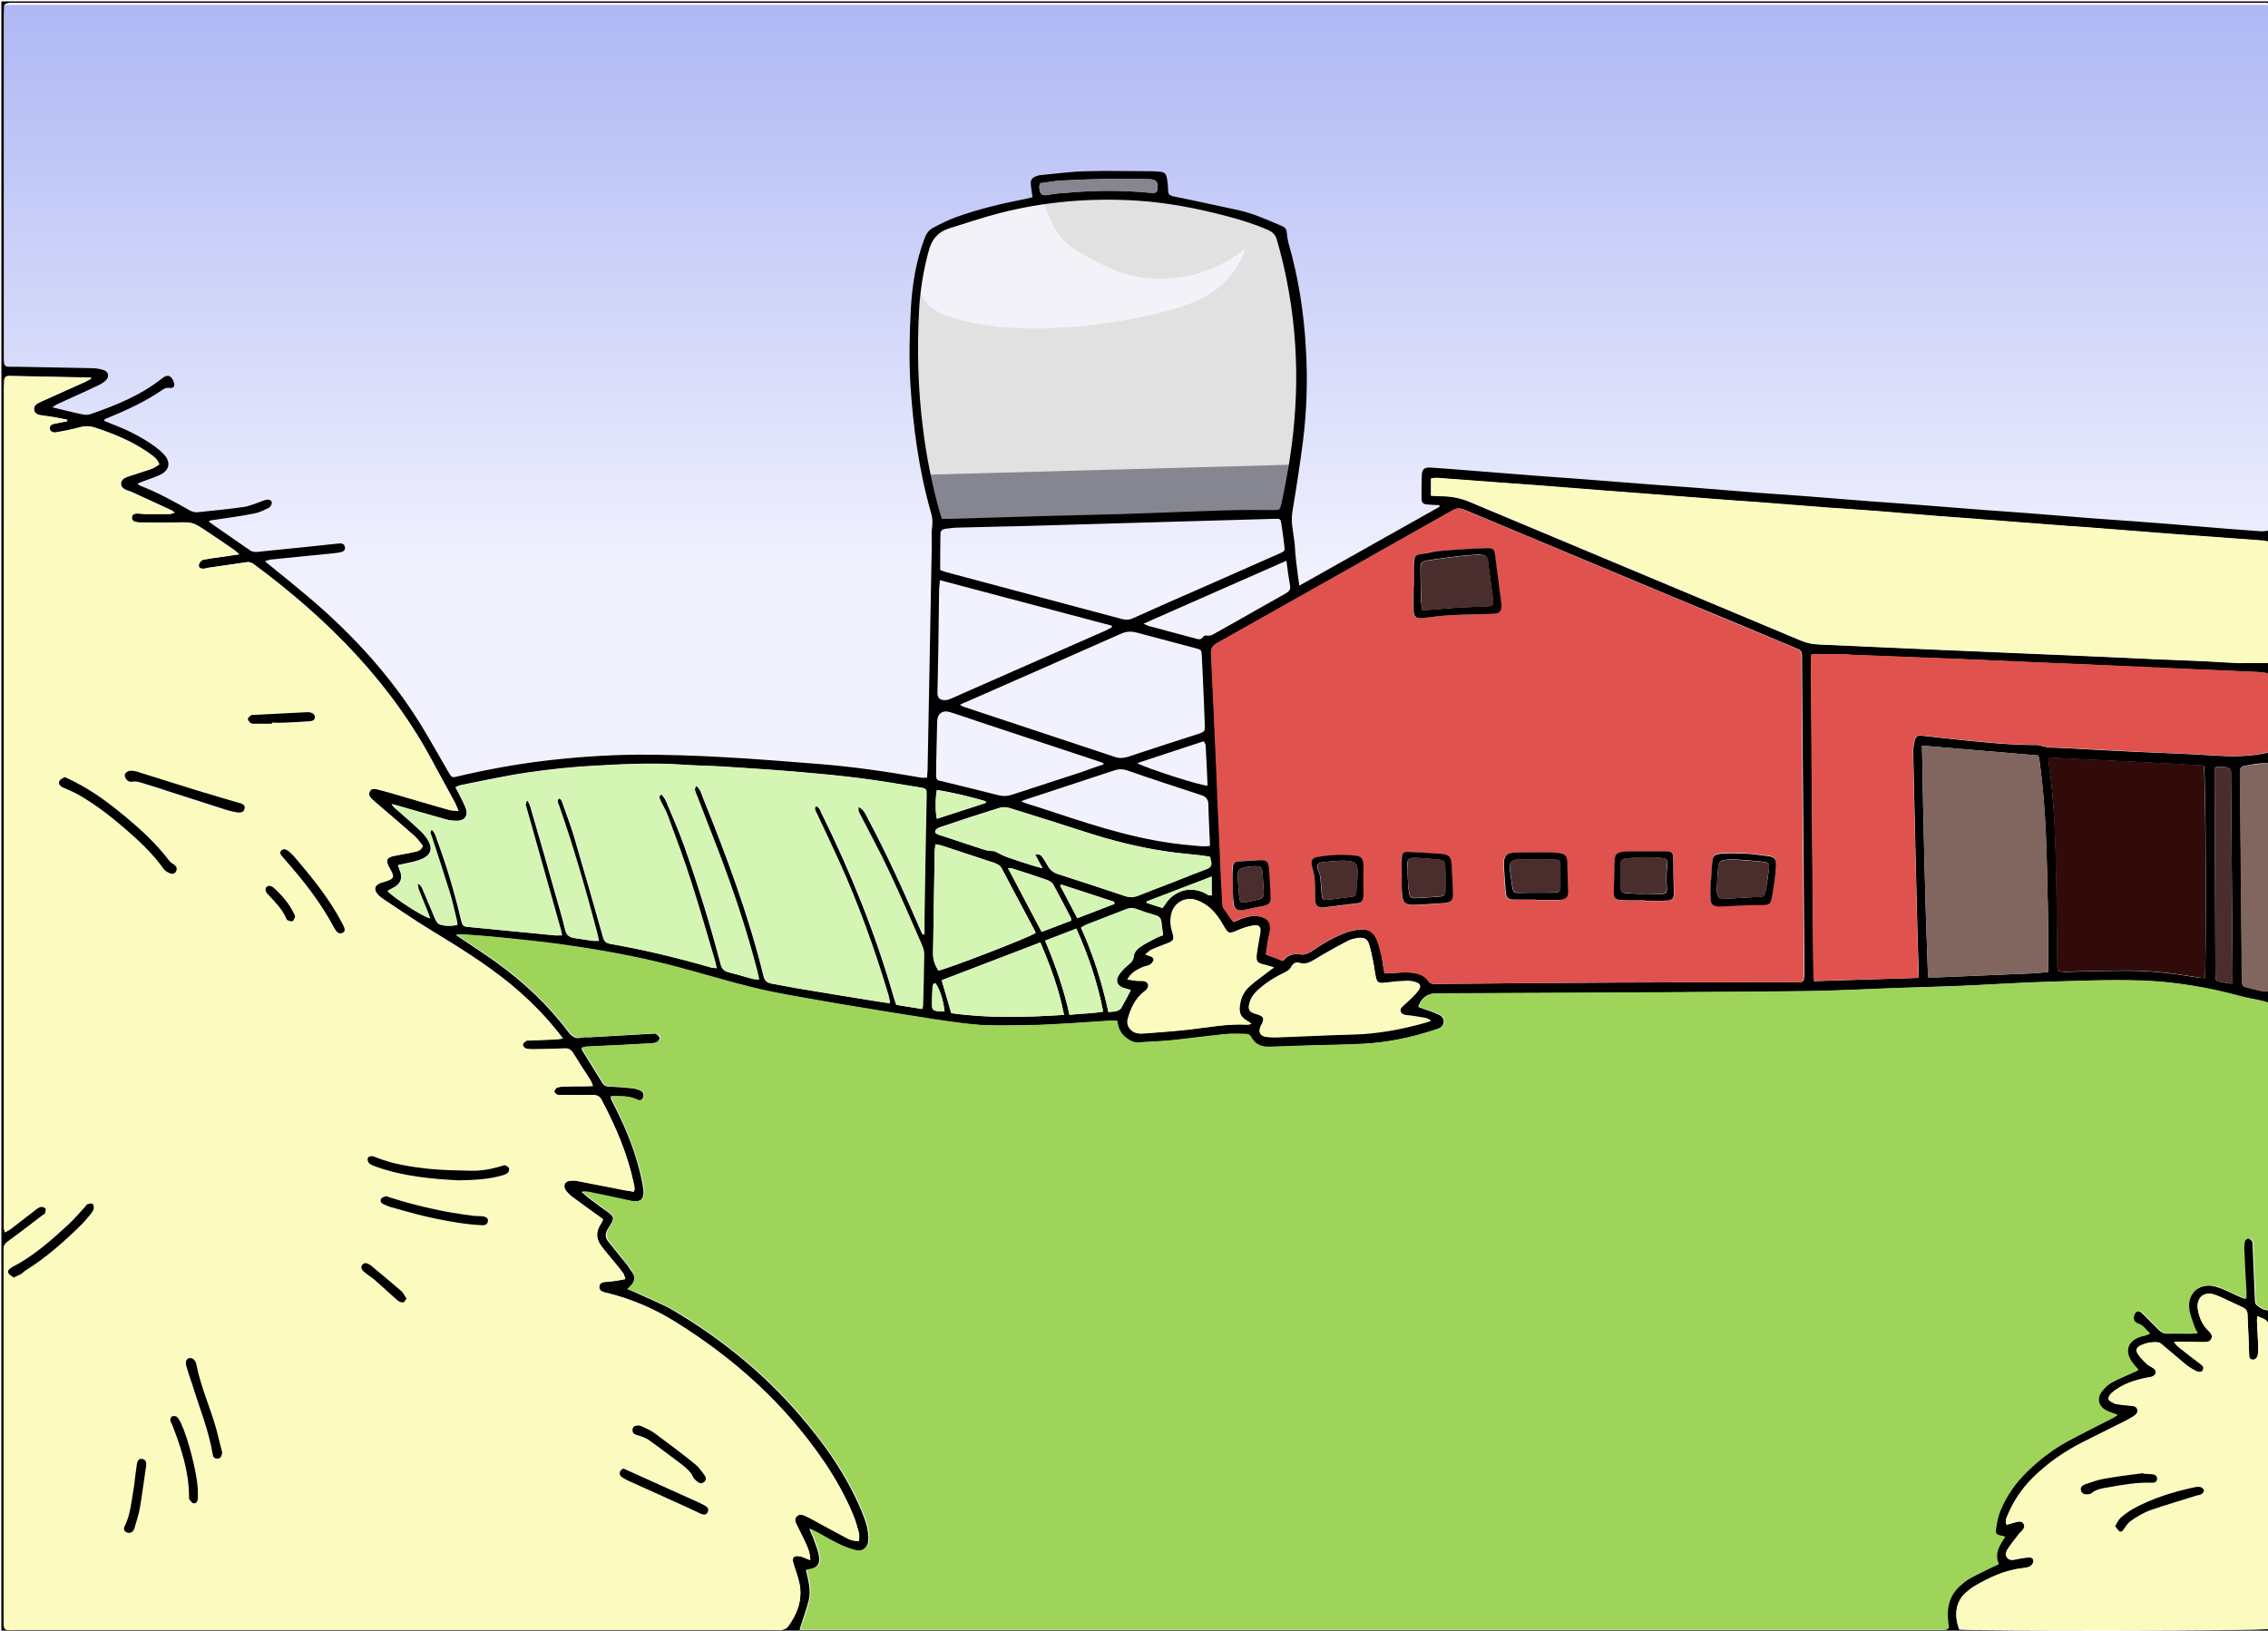 <?xml version="1.0" encoding="utf-8"?>
<!-- Generator: Adobe Illustrator 21.0.0, SVG Export Plug-In . SVG Version: 6.00 Build 0)  -->
<svg version="1.1" id="Слой_1" xmlns="http://www.w3.org/2000/svg" xmlns:xlink="http://www.w3.org/1999/xlink" x="0px" y="0px"
	 viewBox="0 0 827.9 595.3" style="enable-background:new 0 0 827.9 595.3;" xml:space="preserve">
<style type="text/css">
	.st0{fill:url(#SVGID_1_);}
	.st1{fill:#E1E1E1;}
	.st2{fill:#868691;}
	.st3{fill:#F2F2F8;}
	.st4{fill:#9ED459;}
	.st5{fill:#FBFBBF;}
	.st6{fill:#E0524E;}
	.st7{fill:#D5F5B4;}
	.st8{fill:#310B0A;}
	.st9{fill:#80665E;}
	.st10{fill:#4A2D2D;}
</style>
<linearGradient id="SVGID_1_" gradientUnits="userSpaceOnUse" x1="414.724" y1="213" x2="414.724" y2="-1.234">
	<stop  offset="0" style="stop-color:#F2F2FE"/>
	<stop  offset="1" style="stop-color:#ADB7F4"/>
</linearGradient>
<rect x="1.5" y="1.8" class="st0" width="826.4" height="434.8"/>
<path class="st1" d="M343.8,189.4c-0.3-0.9-0.6-1.5-0.8-2.1c-2.9-9.9-4.8-19.9-6.1-30.1c-1.9-14.6-2.3-29.2-1.5-43.9
	c0.4-7.4,1.6-14.7,3.6-21.9c1.1-4.1,3.3-6.7,7.3-7.9c6.2-1.9,12.3-4,18.5-5.6c16.3-4.2,32.9-5.6,49.7-4.6c11.5,0.7,22.9,2.9,34,5.9
	c4.8,1.3,9.6,2.8,14.2,4.8c1.8,0.8,2.7,1.8,3.3,3.6c2.4,7.9,4.1,15.8,5.2,24c1.8,12.5,2.3,25.1,1.5,37.7c-0.7,11.8-2.5,23.5-5.1,35
	c-0.4,1.9-0.6,2-2.7,2c-5.7,0.1-11.4,0-17,0.1c-13.3,0.4-26.5,0.9-39.8,1.4c-7.9,0.3-15.9,0.4-23.8,0.6c-12.3,0.4-24.6,0.7-37,1.1
	C346.3,189.4,345.1,189.4,343.8,189.4z"/>
<polygon class="st2" points="473.2,169.6 338.2,173.3 341.6,188.3 342.2,191.7 372.2,190.7 468.9,188.1 "/>
<path class="st3" d="M446.5,103.5c3.5-3.3,6.3-7.4,8.3-12.9c-9.2,7.5-21.1,11.6-32.9,11.2c-10.5-0.4-19-4.4-27.8-9.7
	c-9.1-5.4-10.5-10.9-14.1-21c-0.6,1-1.5,1.8-2.9,2.2c-10.3,3.1-20.8,2.7-29.9,9.3c-2.7,1.9-5.8,4.4-8.8,7.1c-1.3,2.2-2.4,4.5-3.4,7
	c-1.1,8.5,1.4,15,9.9,18.3c20.3,7.8,51.7,5,72.4,0.6C428.7,113.2,439.1,110.4,446.5,103.5z"/>
<g>
	<path d="M0.5,0.5c276.1,0,552.3,0,828.4,0c0,198.5,0,397.1,0,595.6c-276.1,0-552.3,0-828.4,0C0.5,397.6,0.5,199,0.5,0.5z
		 M474.3,213.8c17.4-9.8,34.3-19.3,51.2-28.8c0-0.2-0.1-0.4-0.1-0.6c-1.3,0-2.7-0.1-4-0.2c-2-0.1-2.5-0.6-2.5-2.5c0-2.7,0-5.3,0.1-8
		c0.1-2.4,0.8-3.1,3.2-3c4.9,0.3,9.8,0.7,14.7,1.1c8,0.6,16,1.3,24,1.9c5.5,0.4,11,0.8,16.5,1.2c8.1,0.6,16.1,1.3,24.2,1.9
		c5.5,0.4,11,0.8,16.5,1.2c7.9,0.6,15.8,1.3,23.7,1.9c5.6,0.4,11.2,0.8,16.8,1.2c8,0.6,16,1.3,24,1.9c5.5,0.4,11,0.8,16.5,1.2
		c8.1,0.6,16.1,1.3,24.2,1.9c5.5,0.4,11,0.8,16.5,1.2c7.9,0.6,15.8,1.3,23.7,1.9c5.6,0.4,11.2,0.8,16.8,1.2
		c7.9,0.6,15.8,1.2,23.7,1.9c6,0.5,12,1,18,1.4c2.1,0.1,4.2,0.6,6.6-0.2c0-1.5,0.1-2.9,0.1-4.4c0-61.1,0-122.3,0-183.4
		c0-0.9,0-1.7,0-2.6c-0.1-0.7-0.2-1.3-0.4-1.9c-0.6-0.1-1-0.2-1.5-0.2c-274.4,0-548.8,0-823.2,0C3,1.1,2.6,1.2,2.2,1.3
		C2.1,1.3,2,1.4,2,1.5C1.9,1.5,1.8,1.6,1.5,1.8c0,1.1-0.1,2.5-0.1,3.9c0,41.2,0,82.4,0,123.7c0,0.5,0,1,0,1.6
		c0.1,2.8,0.2,2.9,2.9,2.9c0.8,0,1.6,0,2.3,0c8.9,0.2,17.8,0.3,26.6,0.5c1.5,0,3.1,0.2,4.6,0.7c1.9,0.6,2.2,2.5,0.7,3.9
		c-0.9,0.8-2,1.4-3.1,1.9c-4.8,2.3-9.7,4.4-14.6,6.7c-0.6,0.3-1,0.6-1.7,1.1c3.9,0.9,7.5,1.9,11.1,2.6c0.9,0.2,1.9,0.2,2.8-0.1
		c9.3-3.2,18.4-6.9,26.2-13.1c2.2-1.8,3.6-0.7,4.3,1.6c0.4,1.3-0.2,2.1-1.5,1.9c-0.9-0.1-1.6,0-2.4,0.5c-6.2,4.3-13,7.5-19.9,10.3
		c-0.6,0.2-1.2,0.6-1.8,0.9c0.2,0.3,0.3,0.5,0.5,0.5c0.7,0.3,1.4,0.6,2.2,0.9c5.6,2.1,10.9,4.7,15.8,8.2c1.3,1,2.6,2,3.7,3.3
		c2.2,2.6,1.7,5.3-1.2,6.9c-1.7,0.9-3.7,1.5-5.5,2.2c-1,0.4-2,0.7-3.2,1.2c0.4,0.4,0.5,0.6,0.7,0.7c6.5,2.5,12.5,5.8,18.5,9.2
		c0.8,0.4,1.8,0.7,2.7,0.6c5.6-0.6,11.1-1.1,16.7-1.9c2.7-0.4,5.2-1.6,7.8-2.5c1.5-0.5,2.8,0,2.6,1.2c-0.1,0.6-0.7,1.5-1.3,1.7
		c-1.7,0.8-3.5,1.7-5.3,2c-4.6,0.9-9.2,1.5-13.8,2.2c-0.8,0.1-1.6,0.2-2.5,0.4c0.2,0.5,0.2,0.7,0.4,0.7c4.9,3.4,9.7,6.8,14.7,10.2
		c0.6,0.4,1.5,0.5,2.2,0.5c6.3-0.6,12.5-1.3,18.8-1.9c3.8-0.4,7.5-0.8,11.3-1.2c1-0.1,2,0.1,2.2,1.3c0.2,1.2-0.6,1.7-1.6,1.9
		c-0.9,0.2-1.9,0.3-2.8,0.4c-7.6,0.8-15.3,1.5-22.9,2.3c-0.5,0.1-1,0.3-1.9,0.6c0.9,0.8,1.6,1.3,2.2,1.8c4.7,3.8,9.4,7.6,14,11.5
		c15.9,13.5,29.8,28.7,40.8,46.5c3.4,5.6,6.6,11.3,9.9,17c1.3,2.2,1.3,2.3,3.6,1.7c10.2-2.4,20.6-4.3,31-5.6
		c11.6-1.4,23.2-2.2,34.8-2.3c10.3,0,20.5,0.3,30.8,0.9c11.7,0.6,23.4,1.6,35.1,2.5c12.5,1,25,2.8,37.4,5c0.6,0.1,1.3,0,2.1,0
		c0.1-1,0.1-1.8,0.2-2.7c0.5-26.9,1-53.8,1.5-80.7c0.1-2.8-0.2-5.7,0.2-8.5c0.2-1.8,0-3.4-0.5-5c-4.4-15.4-6.5-31.2-7.5-47.1
		c-0.5-9.1-0.3-18.3,0.2-27.4c0.5-8.7,1.9-17.3,5-25.5c0.6-1.7,1.6-3.1,3.2-3.9c2.7-1.4,5.4-2.8,8.2-3.8c8.3-3,16.8-5,25.5-6.7
		c0.8-0.2,1.6-0.4,2.5-0.6c-0.2-1.7-0.5-3.1-0.6-4.6c-0.2-1.7,0.4-2.5,2-3.1c0.6-0.2,1.2-0.4,1.8-0.4c5.5-0.5,11-1.3,16.5-1.4
		c7.8-0.2,15.7,0,23.5,0c1.1,0,2.2,0.1,3.4,0.2c1.7,0.2,2.2,0.8,2.5,2.5c0.2,1.4,0.4,2.9,0.4,4.4c0,1.4,0.7,1.8,2,2.1
		c8,1.6,16,3.4,24,5.1c5.3,1.2,10.3,3.5,15.3,5.6c1.1,0.4,1.9,1,2,2.4c0.1,1.3,0.3,2.5,0.6,3.8c3.7,12.7,5.7,25.7,6.4,38.9
		c0.7,11.3,0.3,22.6-1.1,33.8c-1.1,8.4-2.4,16.9-3.8,25.3c-0.3,1.8-0.3,3.6-0.1,5.4c0.3,2.1,0.6,4.3,0.9,6.4
		C472.8,203.1,473.5,208.1,474.3,213.8z M229,470.6c1.1,0.5,2,0.8,2.9,1.2c4.8,2.3,9.9,4.2,14.4,6.9c17.1,10.2,32.4,22.6,45.4,37.7
		c9.2,10.6,17.2,22,22.7,35c0.8,2,1.6,4,2.1,6.1c0.4,1.7,0.6,3.6,0.4,5.3c-0.3,2.4-2.3,3.8-4.7,3.2c-2-0.5-4-1.2-5.8-2.1
		c-2.8-1.3-5.5-2.9-8.2-4.4c-0.7-0.4-1.5-0.7-2.8-1.4c0.8,1.8,1.4,3,1.8,4.3c0.7,1.9,1.5,3.9,1.8,5.9c0.4,2.7-0.9,4.2-3.6,4.6
		c-0.4,0.1-0.8,0.2-1.2,0.3c0.9,3.8,1.9,7.5,1,11.1c-0.9,3.5-2.2,7-3.3,10.5c0,0,0.2,0.2,0.3,0.2c0.2,0.1,0.5,0.1,0.8,0.1
		c138.7,0,277.3,0,416,0c0.5,0,1-0.1,1.5-0.2c0.1,0,0.2-0.1,0.2-0.1c0.1-0.1,0.1-0.1,0.4-0.4c-0.1-0.6-0.1-1.5-0.2-2.3
		c-0.6-5.1,0.4-9.6,4.4-13.1c1.2-1.1,2.5-2.1,3.9-2.9c2.6-1.4,5.2-2.6,7.8-3.9c0.7-0.4,1.5-0.7,2.4-1.1c-1.8-4,0.4-6.9,2.3-10
		c-0.5-0.2-0.8-0.3-1-0.3c-2.2-0.4-2.6-0.6-2.3-2.8c0.3-2.1,0.7-4.3,1.5-6.2c2.3-5.7,5.8-10.6,10.2-14.8c4.4-4.3,9.3-8,14.7-10.9
		c5.4-2.9,10.9-5.6,16.3-8.4c0.6-0.3,1.1-0.7,1.7-1.1c-1.6-0.6-3-1-4.3-1.7c-2.8-1.5-3.4-4.3-1.5-6.8c1-1.3,2.2-2.5,3.6-3.3
		c2.6-1.4,5.4-2.5,8.2-3.8c0.5-0.2,1-0.5,1.6-0.8c-0.8-1-1.5-1.7-2.1-2.5c-3.2-4.2-2-8,2.9-9.7c0.6-0.2,1.3-0.3,2-0.5
		c0.4-0.1,0.7-0.3,1.4-0.6c-1.5-1.4-2.5-3.1-4.5-3.7c-1.2-0.4-1.6-1.4-1.4-2.5c0.1-0.7,0.6-1.5,1.1-1.8c1-0.6,1.8,0.2,2.5,0.9
		c0.2,0.2,0.5,0.5,0.7,0.7c1.7,1.7,3.4,3.4,5.1,5.1c0.9,0.9,1.9,1.3,3.2,1.3c2.7-0.1,5.3,0,8,0c0.8,0,1.6-0.1,2.7-0.1
		c-0.5-1-0.9-1.6-1.2-2.4c-0.7-2.1-1.6-4.2-1.9-6.4c-0.8-5.9,4.1-9.9,9.8-8.3c1,0.3,2,0.6,2.9,1c2.1,0.9,4.1,1.9,6.1,2.8
		c0.6,0.3,1.2,0.4,2,0.7c0.1-0.8,0.1-1.3,0.1-1.8c-0.3-5.2-0.5-10.3-0.8-15.5c-0.1-1.2,0-2.4,0.2-3.6c0.1-0.5,0.9-1.1,1.4-1.2
		c0.5,0,1.2,0.6,1.5,1.1c0.3,0.6,0.2,1.3,0.2,2c0.3,6.3,0.5,12.6,0.8,18.9c0,0.7,0.1,1.8,0.5,2.2c1.2,1,2.5,2.1,4.6,2.1
		c0-1.4,0-2.7,0-4c0-34.7,0-69.3,0-104c0-0.6,0-1.2,0-1.8c-0.1-2.5,0-2.6-2.4-3.1c-2.8-0.7-5.7-1.1-8.6-1.9
		c-11.9-3.2-23.9-5.3-36.2-5.6c-11.5-0.4-23.1,0.1-34.6,0.5c-9.8,0.3-19.6,0.9-29.4,1.4c-6.9,0.3-13.8,0.4-20.7,0.7
		c-13,0.4-26,1.2-39,1.3c-29.1,0.3-58.1,0.4-87.2,0.6c-15.3,0.1-30.7,0.1-46,0.2c-3.2,0-5.3,1.6-6.4,4.9c2.1,0.8,4.2,1.4,6.3,2.3
		c1.4,0.6,3.1,1.2,3,3.1c-0.1,2.1-1.9,2.5-3.4,3c-8.5,2.8-17.1,4.6-26,5.1c-6.5,0.4-12.9,0.4-19.4,0.6c-5.2,0.2-10.3,0.4-15.5,0.5
		c-2.7,0-4.9-0.9-6.2-3.5c-0.4-0.9-1.1-1.2-2.1-1.2c-2.5,0-5-0.2-7.5,0.1c-6.4,0.7-12.8,1.6-19.2,2.2c-4.1,0.4-8.2,0.6-12.4,0.8
		c-1.7,0.1-3.1-0.6-4.5-1.7c-2-1.5-2.9-3.6-3.2-6.2c-1,0-2-0.1-2.9,0c-5.8,0.4-11.5,0.8-17.3,1.1c-4.1,0.2-8.3,0.5-12.4,0.5
		c-6.7,0-13.5,0.3-20.1-0.3c-9.7-1-19.3-2.7-28.9-4.2c-9-1.4-18-2.9-27-4.5c-8-1.4-16-2.7-23.8-4.6c-9.5-2.3-18.9-5.2-28.4-7.7
		c-12.8-3.4-25.7-5.8-38.7-7.7c-7.8-1.1-15.7-1.9-23.6-2.8c-5.5-0.6-11-1-16.5-1.4c-0.4,0-0.8,0.1-1.6,0.2c1.1,0.8,1.8,1.2,2.5,1.7
		c4.1,2.8,8.2,5.4,12.2,8.3c10,7.2,18.9,15.5,26.3,25.4c1.4,1.8,2.7,2.7,5,2.1c0.8-0.2,1.7-0.1,2.6-0.1c7.7-0.4,15.3-0.9,23-1.3
		c0.5,0,1.1-0.2,1.5,0.1c0.5,0.3,1.2,0.9,1.3,1.4c0,0.5-0.5,1.2-1,1.5c-0.5,0.3-1.3,0.4-2,0.5c-3.6,0.2-7.2,0.4-10.8,0.6
		c-4.3,0.2-8.6,0.4-12.9,0.6c-0.6,0-1.2,0.3-1.8,0.4c0.1,0.5,0.1,0.7,0.1,0.8c2.5,4,5,8.1,7.5,12.1c0.6,1,1.5,1.3,2.6,1.3
		c2.8,0.1,5.5,0.3,8.2,0.6c1.1,0.1,2.2,0.4,3.2,0.9c1,0.5,1.3,1.8,0.7,2.7c-0.6,1-1.4,1-2.4,0.5c-2.9-1.4-6.1-1.2-9.2-1.2
		c0,0.6-0.1,0.7,0,0.9c0.4,0.8,0.7,1.6,1.1,2.3c4.7,9.1,8.4,18.5,10.4,28.6c0.2,1.2,0.4,2.4,0.4,3.6c-0.1,2.1-1.1,3-3.1,3
		c-0.9,0-1.9-0.2-2.8-0.4c-4.9-1-9.8-2.1-14.7-3.1c-0.7-0.1-1.4,0-2.1,0c2.7,2.4,5.5,4.4,8.3,6.4c4,2.8,4.1,2.9,1.4,7.1
		c-1,1.6-1.1,3.1,0.1,4.6c1.5,1.9,3,3.7,4.5,5.6c1.2,1.5,2.6,3,3.6,4.7C232.3,466.3,232,468,229,470.6z M1.8,449.9
		c0.9-0.5,1.7-0.9,2.3-1.4c2.8-2.1,5.6-4.3,8.4-6.5c0.7-0.6,1.5-1.2,2.4-1.5c0.5-0.2,1.5,0.1,1.8,0.6c0.3,0.4,0,1.2-0.2,1.8
		c-0.1,0.3-0.6,0.6-1,0.8c-4.2,3.2-8.3,6.4-12.6,9.5c-1,0.7-1.6,1.5-1.5,2.7c0,0.7,0,1.4,0,2.1c0,44.2,0,88.5,0,132.7
		c0,4.9,0.1,4.3,4.4,4.3c92.4,0,184.9,0,277.3,0c0.9,0,1.8,0.1,2.6-0.1c0.7-0.2,1.5-0.5,1.9-1c3.4-4.7,5.4-9.8,4.3-15.7
		c-0.5-2.5-1.5-4.9-2.2-7.4c-0.3-0.9-0.6-2,0.4-2.6c0.6-0.3,1.6-0.1,2.4,0c1,0.3,2,0.7,3.3,1.3c0-2.3-0.7-4-1.4-5.6
		c-1.1-2.5-2.4-5-3.6-7.4c-0.5-1-0.8-2,0-2.9c0.9-1,2-0.7,3.1-0.3c1,0.5,2,1,3,1.5c3.9,2.1,7.9,4.3,11.8,6.4
		c1.4,0.7,2.9,1.4,4.9,1.3c0-1,0.2-2,0-2.8c-0.6-2.2-1.2-4.5-2.1-6.6c-2.8-6.8-6.4-13.2-10.5-19.3c-14.3-21.1-32.7-37.7-54.2-51.1
		c-7.8-4.9-16.2-8.5-25.1-10.7c-0.5-0.1-1-0.2-1.5-0.4c-0.9-0.3-1.5-0.9-1.4-1.9c0-1,0.7-1.5,1.7-1.7c1.3-0.2,2.6-0.2,3.9-0.4
		c1.2-0.2,2.5-0.4,3.9-0.7c-0.3-0.9-0.4-1.5-0.7-2c-0.9-1.3-1.9-2.5-2.9-3.7c-1.7-2.1-3.6-4.2-5.2-6.4c-1.9-2.5-2-5.2-0.2-7.9
		c0.4-0.5,0.6-1.2,0.9-1.8c-0.8-0.6-1.5-1.1-2.2-1.6c-3.1-2.2-6.1-4.4-9.2-6.7c-0.9-0.7-1.7-1.5-2.3-2.4c-1-1.6-0.2-3.2,1.6-3.4
		c0.9-0.1,1.9-0.1,2.8,0.1c5.8,1.1,11.7,2.3,17.5,3.4c1,0.2,2,0.4,3,0.5c0.2-0.4,0.3-0.7,0.3-0.9c-0.1-0.7-0.1-1.4-0.3-2
		c-2.3-10.8-6.6-20.8-11.7-30.5c-0.7-1.4-1.7-1.9-3.3-1.9c-3.7,0.1-7.4,0-11.1,0c-0.6,0-1.3,0.1-1.8-0.1c-0.5-0.2-1.2-0.8-1.1-1.1
		c0-0.5,0.5-1.3,1-1.5c0.9-0.3,1.8-0.4,2.8-0.4c2.5-0.1,5-0.1,7.5-0.1c0.8,0,1.7-0.1,2.8-0.1c-0.4-0.8-0.5-1.4-0.8-1.9
		c-2.2-3.4-4.4-6.8-6.5-10.2c-0.8-1.2-1.7-1.7-3.2-1.6c-3.7,0.2-7.4,0.3-11.1,0.3c-1,0-2.1,0-3-0.3c-0.5-0.2-1.1-1-1-1.5
		c0-0.5,0.8-0.9,1.3-1.3c0.2-0.2,0.7-0.1,1-0.1c3.2-0.1,6.4-0.3,9.6-0.4c0.7,0,1.5-0.1,2.7-0.3c-0.8-1-1.3-1.8-1.9-2.5
		c-5.2-6.5-11.1-12.3-17.5-17.6c-9-7.3-18.8-13.4-28.7-19.4c-5.9-3.6-11.6-7.5-17.3-11.3c-0.9-0.6-1.7-1.2-2.3-2
		c-1.4-1.6-1-3.1,0.9-3.9c0.4-0.2,0.8-0.3,1.2-0.4c4.2-1.3,4.4-1.6,2.2-5.4c-1.4-2.5-0.9-3.6,1.8-4.2c2.5-0.5,5.1-0.9,7.6-1.5
		c1.1-0.2,2.2-0.5,2.9-2.1c-0.9-1.1-1.8-2.5-3-3.6c-4.4-3.9-8.9-7.7-13.3-11.5c-0.8-0.7-1.7-1.4-2.5-2.2c-0.7-0.7-1.1-1.6-0.6-2.6
		c0.5-1,1.5-1.2,2.4-0.9c1.8,0.4,3.5,0.9,5.3,1.4c7.1,2.1,14.2,4.2,21.3,6.2c0.9,0.3,2,0.2,3.4,0.4c-0.6-1.4-0.9-2.3-1.4-3.2
		c-2.4-4.5-4.9-8.9-7.3-13.4c-15.7-30-38.9-53.3-65.8-73.3c-0.9-0.6-1.7-1.1-2.8-0.9c-4.6,0.7-9.2,1.4-13.8,2
		c-0.7,0.1-1.4,0.3-2,0.4c-0.9,0-1.7-0.3-1.7-1.2c0-0.6,0.5-1.4,1-1.8c0.4-0.4,1.1-0.4,1.7-0.5c1.5-0.3,3.1-0.5,4.6-0.7
		c2.3-0.4,4.7-0.7,7.5-1.1c-0.9-0.7-1.3-1.1-1.8-1.5c-3.4-2.3-6.8-4.7-10.3-7c-5-3.3-5-3.2-11-3.1c-4.2,0.1-8.4,0-12.7,0
		c-0.5,0-1,0-1.5-0.1c-1-0.1-2-0.5-1.9-1.7c0-1.2,1-1.5,2-1.5c0.9,0,1.9,0.2,2.8,0.2c3,0,6,0,9,0c0.5,0,1-0.3,1.8-0.5
		c-0.6-0.4-0.8-0.7-1.1-0.8c-4.7-2.2-9.4-4.3-14.1-6.5c-0.8-0.4-1.6-0.6-2.4-0.9c-1.1-0.5-2-1.1-2-2.4c0-1.3,1-1.9,2.1-2.4
		c0.8-0.3,1.6-0.6,2.4-0.8c2.3-0.8,4.6-1.4,6.9-2.3c0.9-0.3,1.7-1,2.6-1.5c-0.7-2-2.2-3-3.6-4c-6-4.3-12.8-7.1-19.8-9.4
		c-1.9-0.6-3.6-0.7-5.5-0.2c-2.9,0.8-5.9,1.4-8.8,1.9c-1.4,0.2-2.3-0.5-2.3-1.5c0-1.2,0.9-1.5,1.9-1.7c1.5-0.3,3-0.6,4.5-0.9
		c0-0.2,0-0.3,0-0.5c-1.5-0.3-3-0.6-4.5-0.9c-1.8-0.3-3.6-0.5-5.4-0.8c-1-0.2-2-0.6-2.2-1.9c-0.2-1.2,0.6-1.9,1.5-2.5
		c0.9-0.5,1.9-0.9,2.8-1.3c5-2.2,9.9-4.4,14.9-6.7c0.6-0.3,1.1-0.6,1.7-1c-0.2-0.2-0.2-0.3-0.3-0.3c-9.9-0.2-19.8-0.4-29.7-0.6
		c-1.2,0-1.7,0.6-1.8,1.7c0,1.2-0.1,2.4-0.1,3.6c0,100.9,0,201.8,0,302.7c0,0.9,0,1.9,0,2.8C1.4,448.6,1.6,449,1.8,449.9z
		 M505.4,355.4c1-0.1,1.8-0.1,2.6-0.1c1.9-0.1,3.8-0.4,5.7-0.3c3.1,0.1,6.2,0.5,8.1,3.6c0.2,0.4,1,0.6,1.6,0.6
		c0.8,0.1,1.7,0.1,2.6,0c21.4-0.2,42.8-0.4,64.2-0.5c21.6-0.1,43.1-0.1,64.7-0.2c3.2,0,3.8,0.8,3.8-3.9c-0.3-33.1-0.5-66.2-0.8-99.3
		c0-5.3-0.1-10.5-0.1-15.8c0-1.4-0.4-2.3-1.8-2.7c-0.5-0.2-1-0.4-1.4-0.6c-13.8-5.8-27.7-11.6-41.5-17.3c-26-10.9-52-21.7-78-32.6
		c-1.7-0.7-3-1.1-4.8,0c-28.6,16.2-57.2,32.3-85.8,48.4c-1.7,1-2.5,2-2.3,4c0.7,13.8,1.2,27.6,1.9,41.3c0.4,10.1,0.9,20.2,1.3,30.2
		c0.3,6.4,0.6,12.7,0.9,19.1c0,0.8,0.1,1.6,0.4,2.2c1.1,1.7,2.3,3.4,3.6,5.1c1-0.4,2-0.8,2.9-1.2c2.2-0.8,4.5-1.3,6.8-0.8
		c2.9,0.6,4.1,2.3,3.7,5.2c-0.2,1.1-0.5,2.2-0.7,3.3c-0.3,1.8-0.5,3.5-0.8,5.4c2.2,0.8,4.1,1.5,6.1,2.3c1.6-2.1,3.8-2.7,6.2-2.4
		c1.6,0.3,2.8-0.2,4.1-1c4.1-2.8,8.4-5.4,13.2-7.1c1.7-0.6,3.5-0.9,5.3-1c2.7-0.1,4.6,1.3,5.6,3.8c0.7,1.7,1.2,3.6,1.6,5.4
		C504.6,350.6,504.9,352.9,505.4,355.4z M343.8,189.4c1.2,0,2.4,0,3.6,0c12.3-0.4,24.6-0.7,37-1.1c7.9-0.2,15.9-0.4,23.8-0.6
		c13.3-0.4,26.5-1,39.8-1.4c5.7-0.2,11.4-0.1,17-0.1c2.1,0,2.2-0.1,2.7-2c2.5-11.5,4.4-23.2,5.1-35c0.8-12.6,0.3-25.2-1.5-37.7
		c-1.2-8.1-2.9-16.1-5.2-24c-0.5-1.8-1.5-2.8-3.3-3.6c-4.6-2-9.3-3.5-14.2-4.8c-11.2-3-22.5-5.2-34-5.9c-16.8-1-33.4,0.4-49.7,4.6
		c-6.2,1.6-12.4,3.7-18.5,5.6c-4,1.2-6.2,3.9-7.3,7.9c-2,7.2-3.2,14.5-3.6,21.9c-0.8,14.7-0.4,29.3,1.5,43.9
		c1.3,10.2,3.3,20.2,6.1,30.1C343.3,187.9,343.5,188.5,343.8,189.4z M254.2,286.9c1.5,1.3,1.8,2.9,2.4,4.4
		c8.6,21.3,16.6,42.7,22.1,65.1c0.4,1.6,1.2,2.4,2.7,2.6c2.9,0.5,5.7,1.1,8.6,1.6c9.3,1.5,18.7,3.1,28,4.6c2.2,0.3,4.3,0.6,6.5,1
		c0.1-0.5,0.2-0.7,0.1-0.8c-0.2-0.8-0.4-1.7-0.6-2.5c-4.9-16.5-10.7-32.8-17.9-48.5c-2.7-6-5.5-11.9-8.3-17.8
		c-0.3-0.7-1-1.5-0.1-2.4c1.5,0.5,1.7,1.9,2.3,3c10.5,21.3,19.4,43.3,26,66.1c0.3,1.1,0.7,2.3,1.1,3.5c3.1,0.5,6.1,1,9.3,1.5
		c0.1-0.8,0.3-1.2,0.3-1.6c0.2-6.2,0.3-12.4,0.4-18.6c0-1.1-0.3-2.2-0.8-3.2c-4-9-7.8-18-12-26.9c-3.5-7.3-7.4-14.4-11-21.6
		c-0.2-0.4-0.1-0.9-0.2-2c1,0.7,1.6,1,1.9,1.4c0.7,0.9,1.2,1.9,1.7,2.9c7,13.1,13.1,26.6,19,40.2c0.3,0.8,0.7,1.5,1,2.2
		c0.2,0,0.3-0.1,0.5-0.1c0-1.9,0-3.9,0-5.8c0.3-15,0.6-30,0.8-45c0-2.3,0-2.4-2.4-2.8c-7.4-1.2-14.8-2.5-22.2-3.4
		c-7.2-0.9-14.4-1.6-21.6-2.2c-9.4-0.8-18.7-1.4-28.1-2c-5-0.3-10-0.3-15-0.7c-10.5-0.7-21-0.2-31.5,0.4c-8.2,0.4-16.5,1.3-24.7,2.5
		c-8.2,1.2-16.2,3-24.4,4.6c-0.6,0.1-1.2,0.5-1.9,0.8c0.6,1.2,1.2,2.2,1.7,3.2c0.7,1.5,1.5,2.9,2.1,4.5c0.9,2.7-0.3,4.4-3.1,4.5
		c-1.3,0-2.6-0.1-3.8-0.4c-6-1.6-11.9-3.4-17.9-5.1c-0.8-0.2-1.5-0.4-2.3-0.6c0.5,0.9,1.1,1.5,1.8,2c3,2.7,6.1,5.3,9,8.1
		c1.1,1.1,2.1,2.3,2.8,3.7c1.3,2.5,0.7,4.6-1.8,5.9c-1.1,0.6-2.4,1-3.6,1.3c-1.9,0.5-3.8,0.8-5.9,1.3c0.6,2,1.8,3.7,0.9,5.8
		c-0.9,2.1-3.1,2.5-4.7,3.7c2.7,2.8,13,9.4,15.4,9.9c-0.3-0.8-0.5-1.5-0.8-2.2c-1.1-2.8-2.3-5.6-3.4-8.4c-0.2-0.5-0.2-1.2-0.4-2.1
		c1.5,0.5,1.7,1.5,2.1,2.3c1.5,3.6,3,7.2,4.5,10.7c0.3,0.7,0.9,1.7,1.5,1.9c2,0.7,4.2,0.6,6.4,0.2c-0.1-0.9-0.2-1.6-0.3-2.2
		c-0.8-3.3-1.5-6.6-2.5-9.8c-2.1-6.8-4.3-13.5-6.5-20.2c-0.3-0.8-1-1.6,0-2.6c1.4,1.1,1.7,2.7,2.2,4.1c3.5,9.4,6.3,19,8.6,28.7
		c0.6,2.6,0.8,2.6,3.2,2.8c10.3,1,20.6,2,30.9,3c0.8,0.1,1.6,0,2.6,0c-0.2-1-0.3-1.7-0.5-2.4c-3.9-13.9-7.8-27.7-11.7-41.6
		c-0.3-1.2-0.8-2.3-1-3.5c-0.1-0.5,0.2-1,0.3-1.5c0.2,0,0.4-0.1,0.6-0.1c0.4,0.9,0.9,1.8,1.1,2.7c3,10.3,6,20.7,8.9,31.1
		c1.3,4.5,2.6,8.9,3.7,13.5c0.5,1.9,1.5,2.5,3.2,2.8c2.2,0.3,4.4,0.7,6.6,1c0.6,0.1,1.3,0,2.3,0c-0.3-1.4-0.5-2.4-0.8-3.5
		c-4.1-15.5-8.5-30.9-13.8-46c-0.3-0.8-0.8-1.6,0-2.5c1.1,0.2,1.3,1.3,1.6,2.1c1.3,3.7,2.7,7.4,3.9,11.2
		c3.6,12.2,7.1,24.5,10.6,36.8c0.4,1.5,0.7,2.7,2.6,3c12.4,2.1,24.6,5.1,36.7,8.6c0.6,0.2,1.3,0.2,2.2,0.3c-0.3-1.3-0.5-2.3-0.8-3.3
		c-2.8-9.4-5.5-18.9-8.5-28.2c-2.7-8.3-5.8-16.4-8.7-24.6c-0.7-1.8-1.7-3.6-2.6-5.3c-0.3-0.7-0.8-1.4,0.6-2.1
		c0.5,0.8,1.2,1.5,1.6,2.4c2.3,5.5,4.7,10.9,6.7,16.5c5,14.2,9.5,28.6,13.3,43.2c0.4,1.6,1.2,2.5,2.8,2.9c2.9,0.7,5.8,1.6,8.7,2.4
		c0.7,0.2,1.4,0.1,2.4,0.2c-0.3-1.2-0.5-2.2-0.7-3.1c-3.8-14.7-8.6-29.1-14-43.3c-2.7-7.1-5.5-14.2-8.2-21.2
		C254,289.1,253.2,288.2,254.2,286.9z M828.5,242c0-1.2,0-2.3,0-3.4c0-10.6,0-21.2,0-31.8c0-2.2,0-4.5,0-6.7
		c-0.1-2.2-0.4-2.5-2.6-2.7c-7.7-0.6-15.5-1.1-23.2-1.7c-5-0.4-10-0.7-14.9-1.1c-8.5-0.7-17-1.3-25.5-2c-5.1-0.4-10.1-0.7-15.2-1.1
		c-8.2-0.6-16.3-1.3-24.5-1.9c-5.3-0.4-10.7-0.8-16-1.2c-7.7-0.6-15.4-1.3-23.2-1.9c-5.8-0.4-11.5-0.8-17.3-1.2
		c-8.5-0.6-17-1.3-25.5-2c-5.1-0.4-10.1-0.7-15.2-1.1c-8.2-0.6-16.5-1.3-24.7-1.9c-5.2-0.4-10.5-0.8-15.7-1.2
		c-8.5-0.6-17-1.3-25.5-2c-5.1-0.4-10.1-0.8-15.2-1.1c-6.7-0.5-13.4-1-20.1-1.5c-0.6,0-1.3,0.1-1.9,0.2c0,2.2,0,4.2,0,6.3
		c1.6,0.1,3.1,0.2,4.5,0.2c3.3,0.1,6.4,0.7,9.5,2c40.3,16.9,80.7,33.8,121.1,50.7c2.1,0.9,4.3,1.3,6.5,1.4
		c8.2,0.4,16.4,0.7,24.5,1.1c7.6,0.3,15.1,0.7,22.7,1c13.3,0.6,26.7,1.1,40,1.7c12,0.5,23.9,1,35.9,1.6c5,0.2,10,0.4,15,0.6
		c5.1,0.2,10.1,0.6,15.2,0.8C820.9,242.1,824.5,242,828.5,242z M824,480.5c-0.1,1-0.1,1.7-0.1,2.3c0.1,2.6,0.3,5.2,0.4,7.7
		c0,1.4,0.1,2.8-0.1,4.1c-0.2,1.3-1.2,2-2.1,1.8c-1.2-0.3-1-1.3-1.1-2.3c-0.2-4.8-0.4-9.6-0.6-14.5c-0.1-1.2-0.7-1.8-1.8-2.3
		c-2.6-1.2-5.1-2.5-7.7-3.6c-1-0.5-2.1-0.9-3.2-1.2c-3.2-0.8-5.4,1.1-5.5,4.4c0,0.6,0.1,1.2,0.2,1.8c0.6,2.9,1.8,5.4,4,7.4
		c0.7,0.7,1.2,1.5,0.9,2.5c-0.4,1.2-1.5,1.4-2.5,1.4c-0.6,0-1.2,0-1.8,0c-2.2,0-4.3-0.1-6.5-0.1c-0.8,0-1.6,0.1-2.9,0.1
		c0.7,0.8,1,1.3,1.4,1.6c2.6,2.1,5.3,4.2,8,6.2c0.8,0.6,1.6,1.1,1.2,2.3c-0.3,0.9-1.4,1.1-2.7,0.4c-1.2-0.6-2.4-1.4-3.5-2.2
		c-2.8-2.3-5.5-4.7-8.3-7c-0.6-0.5-1.2-1.1-1.9-1.2c-2.3-0.2-4.5,0.2-6.5,1.2c-1.5,0.7-1.8,1.8-0.8,3.2c0.9,1.3,2.1,2.5,3.3,3.6
		c0.6,0.6,1.5,0.9,2.2,1.4c1.4,1,1.3,2.5-0.4,3.1c-0.6,0.3-1.3,0.3-2,0.4c-4.6,0.9-9,2.4-12.7,5.5c-0.7,0.5-1.4,1.7-1.2,2.3
		c0.1,0.7,1.3,1.1,2.1,1.6c0.4,0.2,0.8,0.2,1.3,0.3c1.5,0.2,3.1,0.4,4.6,0.5c1.1,0.1,2.2,0.2,2.5,1.4c0.3,1.2-0.5,1.9-1.4,2.5
		c-1.1,0.7-2.2,1.4-3.4,1.9c-4.9,2.5-9.9,4.9-14.8,7.4c-6.8,3.5-13,7.7-18.5,13.1c-4,3.9-7.1,8.5-9.2,13.6c-0.4,1.1-1.1,2.1-0.4,3.6
		c1.2-0.4,2.4-0.7,3.5-1c0.9-0.2,1.9-0.5,2.6,0.5c0.8,1.1,0.1,2-0.6,2.8c-0.4,0.5-0.9,0.8-1.2,1.3c-1.2,1.5-2.4,3-3.4,4.5
		c-0.8,1.1-1.8,2.5-0.8,3.8c0.9,1.3,2.5,0.9,3.8,0.6c1.3-0.3,2.7-0.5,4.1-0.6c1-0.1,1.8,0.4,1.8,1.4c0,0.6-0.6,1.4-1.2,1.8
		c-0.7,0.4-1.6,0.6-2.5,0.7c-6.6,0.7-12.4,3.4-18,6.7c-1,0.6-2,1.4-2.9,2.2c-3.4,2.9-4.7,7.6-2.5,13.5c6.8,0.6,110.5,0.5,113.1-0.2
		c0.1-1,0.2-2.1,0.2-3.2c0-35.2,0-70.4,0.1-105.6c0-2.5-0.9-3.9-3-4.7C825.2,481,824.8,480.8,824,480.5z M700.2,357
		c0.1-1.1,0.2-1.9,0.2-2.6c-0.1-3.9-0.3-7.8-0.4-11.6c-0.6-22.7-1.1-45.5-1.6-68.2c0-1.4,0.2-2.7,0.5-4.1c0.4-1.7,1-2.1,2.8-1.9
		c3,0.3,6,0.7,9,1c10.4,1.1,20.9,2.3,31.4,2.4c0.9,0,2-0.1,2.8,0.2c2.8,1,5.8,0.7,8.7,0.9c8.9,0.5,17.9,1,26.8,1.4
		c9.1,0.4,18.3,0.7,27.4,1.3c6,0.4,12,0.5,18-0.6c2.7-0.5,2.8-0.5,2.8-3.3c0-7.8,0-15.5,0-23.3c0-0.8-0.1-1.7-0.2-2.7
		c-1.3-0.2-2.5-0.4-3.7-0.5c-7.7-0.4-15.5-0.7-23.2-1c-11.9-0.5-23.8-1-35.6-1.6c-7.8-0.3-15.7-0.7-23.5-1
		c-11.8-0.5-23.6-1.1-35.4-1.5c-10.3-0.4-20.7-0.8-31-1.2c-0.9,0-1.9-0.2-2.8-0.2c-3.9,0-7.7,0-11.9,0c-0.1,1-0.2,2.1-0.2,3.2
		c0.1,18.8,0.3,37.6,0.4,56.4c0.1,18.8,0.3,37.6,0.5,56.4c0,1,0.1,2,0.2,3.3C674.9,357.8,687.3,357.4,700.2,357z M804.8,357.1
		c0.7-2.1,0.5-75.1-0.3-77.6c-18.8-1.1-37.6-2-56.7-2.9c0.1,1.3,0.1,2.1,0.2,2.9c1.5,10.4,2.1,20.9,2.4,31.4
		c0.4,13.2,0.4,26.4,0.6,39.6c0,0.7,0,1.4,0,2.1c0.1,2,0.3,2.1,2.4,2.2c0.5,0,1,0,1.6,0c7.3-0.2,14.6-0.4,22-0.4
		c8.3,0,16.5,1,24.7,2.4C802.6,356.9,803.7,357,804.8,357.1z M703.8,356.8c1.5,0,2.6,0,3.7,0c11.8-0.5,23.6-1,35.4-1.5
		c1.5-0.1,3-0.3,4.8-0.5c0-1.3,0-2.3,0-3.4c-0.1-7.3,0-14.7-0.2-22c-0.4-17-0.6-34-2.9-50.8c-0.1-1-0.4-2-0.5-2.8
		c-14.2-1.2-28.1-2.4-42.5-3.6C702.1,300.5,702.7,328.5,703.8,356.8z M343.2,208.1c0.8,0.3,1.5,0.6,2.3,0.8
		c21.4,5.7,42.7,11.4,64.1,17.1c1.5,0.4,2.8,0.3,4.2-0.4c8.6-3.9,17.3-7.7,26-11.5c9.1-4,18.1-8,27.2-12c2-0.9,2.1-0.9,1.8-3.1
		c-0.3-2.5-0.6-5-1-7.4c-0.3-2.2-0.4-2.3-2.6-2.2c-4.6,0.1-9.3,0.3-13.9,0.4c-11.6,0.3-23.2,0.7-34.9,1c-12.6,0.4-25.1,0.7-37.7,1.1
		c-9.6,0.3-19.1,0.4-28.7,0.7c-1.5,0-3.1,0.2-4.6,0.4c-1,0.1-2.1,0.5-2.1,1.8C343.2,199.3,343.2,203.6,343.2,208.1z M350.4,257.3
		c0.7,0.4,1,0.6,1.3,0.7c18.4,6.1,36.8,12.2,55.2,18.3c1.7,0.6,3.1,0.5,4.8,0c8.5-2.8,17-5.6,25.5-8.3c2.6-0.9,2.7-0.9,2.6-3.6
		c-0.3-8.4-0.7-16.7-1.1-25.1c-0.1-2-0.2-2.1-2.4-2.7c-7.2-1.9-14.3-3.8-21.5-5.7c-2-0.5-3.6-0.4-5.5,0.4
		c-18.9,8.4-37.8,16.7-56.7,25C352,256.5,351.4,256.8,350.4,257.3z M411.5,357.6c1.3,0.2,2.2,0.3,3.1,0.4c0.9,0.1,1.9,0,2.8,0.1
		c1.7,0.3,2.2,1.7,1.1,3.1c-0.3,0.4-0.8,0.7-1.2,1c-3.1,2.6-4.7,6.1-5.7,9.9c-0.6,2.5,1.2,4.8,3.8,5.1c0.8,0.1,1.6,0.1,2.3,0
		c5.4-0.4,10.8-0.8,16.2-1.4c7-0.8,14-2.1,21.1-1.8c0.4,0,0.9-0.2,1.7-0.3c-0.6-0.4-0.8-0.7-1.1-0.8c-2.9-1.6-3.6-3.1-3.1-6.3
		c0.4-2.7,1.7-4.9,3.6-6.7c2.2-1.9,4.6-3.6,6.9-5.4c0.5-0.4,1-0.8,1.9-1.4c-1.5-0.4-2.5-0.8-3.6-1c-2.5-0.6-3-1.2-2.7-3.8
		c0.3-2.6,0.9-5.3,1.3-7.9c0.3-2-0.3-2.9-2.3-2.6c-1.8,0.3-3.5,0.8-5.2,1.5c-4.1,1.8-4,1.8-6.3-2.1c-2.2-3.8-5.1-7-9.3-8.6
		c-4.1-1.5-8.4,0.9-9.3,5.2c-0.5,2.2-0.3,4.4,0.4,6.6c0.8,2.5,0.5,3.1-2,4c-1.8,0.7-3.7,1.4-5.5,2.2c-0.8,0.4-1.4,1-2.4,1.8
		c0.9,0.3,1.3,0.5,1.7,0.6c0.8,0.2,1.5,0.8,1.3,1.6c-0.2,0.6-0.8,1.3-1.4,1.6c-0.8,0.4-1.8,0.5-2.7,0.9C415,354,413,355,411.5,357.6
		z M343.1,211.8c-0.1,1.6-0.3,2.8-0.3,4c-0.1,7.5-0.2,15-0.3,22.5c-0.1,4.8-0.2,9.7-0.3,14.5c0,2,0.8,2.8,2.8,2.8
		c0.7,0,1.3-0.2,2-0.5c1.7-0.7,3.3-1.4,5-2.2c17.2-7.6,34.4-15.1,51.6-22.7c0.8-0.4,1.6-0.8,2.3-1.2c0-0.2-0.1-0.4-0.1-0.6
		C385,222.9,364.3,217.4,343.1,211.8z M522.4,372.6c-0.9-0.5-1.4-0.9-2-1c-2.2-0.4-4.4-0.8-6.6-1c-1.1-0.1-2.1-0.2-2.5-1.4
		c-0.4-1.1,0.5-1.7,1.2-2.4c1.6-1.5,3.2-2.9,4.6-4.5c2.1-2.4,1.6-3.5-1.5-4.1c-0.6-0.1-1.2-0.2-1.8-0.2c-2.1,0.1-4.3,0.2-6.4,0.5
		c-4.9,0.6-4.8,0.6-5.6-4.3c-0.5-3.1-1.1-6.1-1.9-9.1c-0.7-2.4-1.7-3-4.3-2.7c-1.3,0.2-2.7,0.5-3.9,1.2c-4,2.1-8,4.3-11.9,6.7
		c-1.7,1-3.2,1.8-5.3,1.2c-1.3-0.4-2.4-0.1-3.2,1.5c-0.4,0.8-1.4,1.5-2.2,1.9c-3.4,1.6-6.7,3.6-9.5,6.1c-1.5,1.3-2.8,2.8-3.4,4.8
		c-0.8,2.5-0.2,3.4,2.2,4.2c0.2,0.1,0.5,0.1,0.7,0.2c2.1,0.7,2.5,1.5,1.6,3.4c-0.1,0.3-0.3,0.6-0.5,0.9c-0.9,2.3-0.2,3.7,2.3,3.9
		c1.6,0.2,3.3,0.1,4.9,0.1c8.8-0.3,17.6-0.8,26.3-1c8.9-0.2,17.6-1.8,26.2-4.2C520.6,373.4,521.3,373,522.4,372.6z M377.9,312
		c1.7-0.4,2.2,0.4,2.7,1.1c0.7,1,1.3,2,1.9,3.1c0.8,1.5,2.1,2.4,3.7,2.9c8,2.6,16.1,5.2,24.1,7.9c1.7,0.6,3.3,0.6,5-0.1
		c4.6-1.8,9.2-3.5,13.7-5.3c3.8-1.5,7.5-3,11.3-4.4c1.3-0.5,1.8-1.2,1.6-2.5c-0.1-0.7-0.3-1.3-0.4-2c-1.3-0.2-2.4-0.3-3.5-0.5
		c-3.9-0.4-7.7-0.7-11.6-1.3c-10.5-1.5-20.8-4.1-30.9-7.4c-8.9-2.9-17.9-5.7-26.9-8.5c-1.1-0.3-2.4-0.5-3.5-0.2
		c-7.4,2.3-14.8,4.7-22.1,7.2c-0.6,0.2-1.5,0.8-1.6,1.3c-0.3,1.2,0.9,1.2,1.7,1.6c0.2,0.1,0.5,0.1,0.7,0.2
		c5.2,1.7,10.3,3.4,15.5,5.1c1.2,0.4,2.6,0.4,3.6,0.5c1.7,0.8,3.2,1.7,4.7,2.2c3.3,1.2,6.7,2.3,10.1,3.3c0.8,0.2,1.6,0.4,2.7,0.7
		C379.6,315.2,378.8,313.7,377.9,312z M342.5,354.3c2.6-0.2,34-12.4,35.5-13.7c-0.1-0.2-0.1-0.5-0.2-0.7c-4-7.6-8.1-15.2-12.1-22.8
		c-0.6-1.2-1.6-1.7-2.8-2.1c-6.4-2.1-12.8-4.2-19.1-6.3c-0.6-0.2-1.3-0.3-2.3-0.5c-0.1,1-0.3,1.8-0.3,2.6
		c-0.2,12.4-0.4,24.8-0.6,37.2C340.5,350.3,341.3,352.4,342.5,354.3z M372.7,292.5c0.9,0.4,1.4,0.6,1.9,0.8
		c3.5,1.1,7.1,2.2,10.6,3.4c16.2,5.4,32.4,10.5,49.6,11.9c2.3,0.2,4.5,0.6,6.9,0.2c-0.2-5.2-0.5-10.1-0.6-15c0-2.1-0.9-3-2.8-3.6
		c-8.9-2.9-17.8-5.8-26.7-8.9c-1.7-0.6-3.3-0.6-5,0c-10.5,3.5-21.1,6.9-31.6,10.4C374.3,291.9,373.7,292.2,372.7,292.5z
		 M402.8,279.1c0-0.2,0-0.3,0-0.5c-0.9-0.3-1.8-0.7-2.8-1c-14.2-4.7-28.4-9.4-42.6-14.1c-3.5-1.2-7-2.4-10.5-3.5
		c-2.8-0.9-4.7,0.5-4.8,3.3c-0.1,4.4-0.2,8.8-0.3,13.2c-0.1,2.2,0,4.5-0.1,6.7c0,1.1,0.4,1.8,1.6,1.9c0.4,0,0.8,0.2,1.3,0.3
		c6.6,1.6,13.2,3.2,19.8,4.9c1.7,0.4,3.2,0.4,4.8-0.1c8.6-2.8,17.2-5.6,25.8-8.4C397.5,280.9,400.1,279.9,402.8,279.1z M828,278.7
		c-0.4-0.1-0.8-0.2-1.2-0.2c-2,0.2-3.9,0.4-5.9,0.8c-3.2,0.5-3.3,0.6-3.2,3.8c0.2,21.2,0.4,42.4,0.6,63.6c0,3.7,0,7.4,0.1,11.1
		c0.1,2.1,0.2,2.2,2.3,2.8c1.8,0.5,3.7,0.9,5.5,1.3c0.6,0.1,1.3,0,2,0C828.8,359.1,828.6,280.8,828,278.7z M388.4,370.5
		c-1.8-9.4-5-17.9-8.7-26.4c-12.2,4.7-24,9.2-36,13.8c1.2,4.1,2.4,8,3.5,12C360.8,371.8,374.4,371.4,388.4,370.5z M469.6,204.7
		c-17.6,7.7-34.7,15.3-52.2,23c1,0.4,1.4,0.7,1.8,0.8c5.7,1.5,11.5,3.1,17.2,4.6c1,0.3,2,0.6,2.8-0.6c0.2-0.3,0.8-0.6,1.1-0.5
		c1.7,0.4,3-0.7,4.3-1.4c4.7-2.6,9.3-5.2,14-7.9c3.6-2,7.2-4.1,10.8-6.1c1.2-0.7,1.8-1.5,1.5-2.9C470.4,210.9,470,208.1,469.6,204.7
		z M424.6,341.4c-0.2-1.7-0.5-3-0.6-4.4c-0.1-1.5-0.7-2.3-2.2-2.8c-2.5-0.7-4.9-1.5-7.3-2.4c-1.2-0.4-2.3-0.3-3.5,0.2
		c-4.8,1.9-9.6,3.7-14.4,5.6c-0.6,0.2-1.2,0.6-2,1.1c4.5,9.9,7.7,20.1,10,30.8c1.3-0.1,2.2-0.1,3.1-0.4c0.6-0.2,1.3-0.6,1.6-1.1
		c1.2-2.1,2.3-4.2,3.5-6.5c-0.9-0.3-1.8-0.5-2.7-0.8c-2.2-0.8-3-2.5-1.8-4.5c0.8-1.4,2-2.6,3.2-3.6c1.2-1,2.3-1.8,2.4-3.6
		c0.1-1.1,1.1-2.4,2.1-3.1c1.8-1.3,3.8-2.3,5.8-3.3C422.7,342,423.6,341.8,424.6,341.4z M815,359c0-1.1,0-1.9,0-2.7
		c-0.2-24.2-0.4-48.5-0.6-72.7c0-0.8,0.1-1.6-0.1-2.3c-0.1-0.4-0.6-1-0.9-1.1c-1.6-0.1-3.2-0.8-5,0.1c0,1.1,0,2.2,0,3.3
		c0.1,23.4,0.2,46.7,0.3,70.1c0,5-0.6,4.2,4.8,5.3C813.8,359.1,814.2,359,815,359z M402.7,369.3c-2.1-10.7-5.4-20.5-9.8-30.3
		c-3.8,1.5-7.5,2.9-11.4,4.4c3.8,8.9,6.9,17.7,8.9,27.1C394.5,370,398.4,370.1,402.7,369.3z M391,336.1c-0.1-0.6,0-0.9-0.1-1.1
		c-2.1-4-4.2-8.1-6.4-12.1c-0.4-0.8-1.5-1.4-2.4-1.7c-4.2-1.5-8.5-2.8-12.7-4.2c-0.4-0.1-0.9-0.1-1.4-0.1
		c4.1,7.9,8.2,15.5,12.3,23.3C383.9,338.8,387.5,337.4,391,336.1z M415.1,278.6c3.7,2,23.7,8.4,25.7,8.2c-0.2-4.9-0.4-9.8-0.7-14.7
		c0-0.5-0.4-0.9-0.7-1.5C431.3,273.3,423.3,275.9,415.1,278.6z M379.6,66.9c-0.1,0.6-0.2,0.9-0.2,1.3c0,2.2,0.5,3.5,3.5,2.9
		c2.4-0.5,4.9-0.6,7.4-0.8c9.5-0.9,19.1-0.9,28.6,0c0.8,0.1,1.5,0.1,2.3,0.1c0.8,0,1.2-0.5,1.3-1.3c0.4-2.6-0.4-3.6-3.1-3.7
		c-4.9,0-9.8-0.2-14.7-0.1c-5.7,0.1-11.3,0.3-17,0.6C385,66,382.3,66.6,379.6,66.9z M406.8,330c0-0.3,0-0.5-0.1-0.8
		c-6.4-2.1-12.9-4.2-19.3-6.3c-0.1,0.2-0.2,0.3-0.3,0.5c2,3.9,4.1,7.8,6.2,11.8C397.9,333.5,402.3,331.7,406.8,330z M342,298.9
		c6-1.9,12-3.9,17.9-5.8c0-0.2,0-0.4-0.1-0.6c-5.9-1.7-11.8-3.2-17.8-4.1C341.4,291.2,341.4,296.8,342,298.9z M442.3,320
		c-8.2,3.1-16,6.1-23.7,9.1c0,0.2,0,0.3,0,0.5c2,0.6,4,1.3,5.8,1.9c1.1-1.5,1.9-2.9,3.1-3.9c3.7-3.1,7.8-3.6,12.3-1.6
		c0.8,0.4,1.5,1.2,2.6,0.8C442.3,324.8,442.3,322.7,442.3,320z M344.8,369.2c-0.4-4-2-8.8-3.4-10.3c-0.9,0.3-1,1.1-1,1.8
		c-0.1,1.9-0.2,3.8-0.2,5.7c0,2.2,0.2,2.5,2.4,2.8C343.3,369.3,344,369.2,344.8,369.2z"/>
	<path class="st4" d="M229,470.6c3-2.5,3.3-4.2,1.4-7.2c-1.1-1.7-2.4-3.1-3.6-4.7c-1.5-1.9-3.1-3.7-4.5-5.6c-1.1-1.5-1-3-0.1-4.6
		c2.6-4.2,2.5-4.3-1.4-7.1c-2.8-2-5.6-4-8.3-6.4c0.7,0,1.4-0.1,2.1,0c4.9,1,9.8,2,14.7,3.1c0.9,0.2,1.9,0.4,2.8,0.4c2,0,3-0.9,3.1-3
		c0-1.2-0.1-2.4-0.4-3.6c-2.1-10-5.8-19.5-10.4-28.6c-0.4-0.8-0.8-1.5-1.1-2.3c-0.1-0.1,0-0.3,0-0.9c3.1,0.1,6.2-0.2,9.2,1.2
		c1,0.5,1.8,0.5,2.4-0.5c0.5-0.9,0.3-2.2-0.7-2.7c-1-0.5-2.1-0.7-3.2-0.9c-2.7-0.3-5.5-0.4-8.2-0.6c-1.1-0.1-2-0.3-2.6-1.3
		c-2.5-4-5-8.1-7.5-12.1c-0.1-0.1-0.1-0.3-0.1-0.8c0.6-0.1,1.2-0.4,1.8-0.4c4.3-0.2,8.6-0.4,12.9-0.6c3.6-0.2,7.2-0.4,10.8-0.6
		c0.7,0,1.4-0.1,2-0.5c0.5-0.3,1.1-1.1,1-1.5c0-0.5-0.7-1.1-1.3-1.4c-0.4-0.2-1-0.1-1.5-0.1c-7.7,0.4-15.3,0.9-23,1.3
		c-0.9,0-1.8-0.1-2.6,0.1c-2.2,0.5-3.6-0.3-5-2.1c-7.4-9.9-16.3-18.2-26.3-25.4c-4-2.9-8.1-5.5-12.2-8.3c-0.7-0.5-1.4-0.9-2.5-1.7
		c0.9-0.1,1.2-0.2,1.6-0.2c5.5,0.4,11,0.8,16.5,1.4c7.9,0.8,15.8,1.6,23.6,2.8c13,1.9,26,4.3,38.7,7.7c9.5,2.5,18.9,5.4,28.4,7.7
		c7.9,1.9,15.9,3.2,23.8,4.6c9,1.6,18,3,27,4.5c9.6,1.5,19.2,3.2,28.9,4.2c6.7,0.7,13.4,0.4,20.1,0.3c4.1,0,8.3-0.3,12.4-0.5
		c5.8-0.3,11.5-0.8,17.3-1.1c0.9-0.1,1.8,0,2.9,0c0.3,2.6,1.2,4.7,3.2,6.2c1.3,1,2.7,1.8,4.5,1.7c4.1-0.3,8.3-0.4,12.4-0.8
		c6.4-0.7,12.8-1.6,19.2-2.2c2.5-0.3,5-0.1,7.5-0.1c1,0,1.6,0.3,2.1,1.2c1.3,2.5,3.5,3.5,6.2,3.5c5.2-0.1,10.3-0.4,15.5-0.5
		c6.5-0.2,12.9-0.3,19.4-0.6c8.9-0.5,17.6-2.3,26-5.1c1.5-0.5,3.4-0.9,3.4-3c0.1-1.9-1.6-2.5-3-3.1c-2-0.9-4.2-1.5-6.3-2.3
		c1.1-3.3,3.1-4.9,6.4-4.9c15.3-0.1,30.7-0.1,46-0.2c29.1-0.2,58.1-0.2,87.2-0.6c13-0.1,26-0.9,39-1.3c6.9-0.2,13.8-0.4,20.7-0.7
		c9.8-0.4,19.6-1.1,29.4-1.4c11.5-0.3,23.1-0.8,34.6-0.5c12.2,0.4,24.3,2.4,36.2,5.6c2.8,0.8,5.7,1.2,8.6,1.9
		c2.4,0.6,2.4,0.6,2.4,3.1c0,0.6,0,1.2,0,1.8c0,34.7,0,69.3,0,104c0,1.3,0,2.5,0,4c-2.1,0-3.4-1.1-4.6-2.1c-0.5-0.4-0.5-1.4-0.5-2.2
		c-0.3-6.3-0.5-12.6-0.8-18.9c0-0.7,0-1.5-0.2-2c-0.3-0.5-1-1.1-1.5-1.1c-0.5,0-1.3,0.7-1.4,1.2c-0.3,1.2-0.3,2.4-0.2,3.6
		c0.2,5.2,0.5,10.3,0.8,15.5c0,0.5-0.1,1-0.1,1.8c-0.8-0.3-1.4-0.4-2-0.7c-2-0.9-4.1-1.9-6.1-2.8c-0.9-0.4-1.9-0.8-2.9-1
		c-5.8-1.6-10.6,2.4-9.8,8.3c0.3,2.2,1.2,4.3,1.9,6.4c0.2,0.7,0.7,1.4,1.2,2.4c-1.1,0.1-1.9,0.1-2.7,0.1c-2.7,0-5.3-0.1-8,0
		c-1.3,0-2.3-0.4-3.2-1.3c-1.7-1.7-3.4-3.4-5.1-5.1c-0.2-0.2-0.5-0.5-0.7-0.7c-0.7-0.7-1.5-1.5-2.5-0.9c-0.6,0.3-1,1.2-1.1,1.8
		c-0.2,1.1,0.2,2.1,1.4,2.5c2,0.6,2.9,2.2,4.5,3.7c-0.7,0.3-1,0.5-1.4,0.6c-0.7,0.2-1.3,0.3-2,0.5c-4.9,1.7-6.1,5.5-2.9,9.7
		c0.6,0.8,1.3,1.6,2.1,2.5c-0.6,0.3-1.1,0.6-1.6,0.8c-2.7,1.2-5.6,2.3-8.2,3.8c-1.4,0.8-2.6,2-3.6,3.3c-1.9,2.5-1.3,5.3,1.5,6.8
		c1.3,0.7,2.7,1.1,4.3,1.7c-0.6,0.4-1.1,0.8-1.7,1.1c-5.4,2.8-10.9,5.5-16.3,8.4c-5.4,2.9-10.3,6.7-14.7,10.9
		c-4.4,4.2-7.9,9.1-10.2,14.8c-0.8,2-1.2,4.1-1.5,6.2c-0.3,2.2,0.1,2.4,2.3,2.8c0.2,0,0.5,0.2,1,0.3c-1.9,3-4.1,6-2.3,10
		c-0.9,0.4-1.6,0.8-2.4,1.1c-2.6,1.3-5.3,2.5-7.8,3.9c-1.4,0.8-2.7,1.8-3.9,2.9c-4,3.5-5,8.1-4.4,13.1c0.1,0.8,0.2,1.7,0.2,2.3
		c-0.3,0.3-0.3,0.3-0.4,0.4c-0.1,0.1-0.1,0.1-0.2,0.1c-0.5,0.1-1,0.2-1.5,0.2c-138.7,0-277.3,0-416,0c-0.3,0-0.5,0-0.8-0.1
		c-0.2,0-0.3-0.2-0.3-0.2c1.1-3.5,2.5-6.9,3.3-10.5c0.9-3.7-0.1-7.4-1-11.1c0.5-0.1,0.8-0.2,1.2-0.3c2.7-0.4,4.1-1.9,3.6-4.6
		c-0.3-2-1.1-4-1.8-5.9c-0.4-1.3-1-2.5-1.8-4.3c1.3,0.7,2,1,2.8,1.4c2.7,1.5,5.4,3.1,8.2,4.4c1.8,0.9,3.8,1.6,5.8,2.1
		c2.4,0.6,4.4-0.8,4.7-3.2c0.2-1.8,0-3.6-0.4-5.3c-0.5-2.1-1.3-4.1-2.1-6.1c-5.5-13-13.6-24.4-22.7-35c-13-15.1-28.3-27.5-45.4-37.7
		c-4.6-2.7-9.6-4.6-14.4-6.9C231,471.4,230.1,471,229,470.6z"/>
	<path class="st5" d="M1.8,449.9c-0.2-0.8-0.4-1.3-0.4-1.8c-0.1-0.9,0-1.9,0-2.8c0-100.9,0-201.8,0-302.7c0-1.2,0-2.4,0.1-3.6
		c0-1.1,0.6-1.8,1.8-1.7c9.9,0.2,19.8,0.4,29.7,0.6c0.1,0,0.1,0.1,0.3,0.3c-0.6,0.3-1.1,0.7-1.7,1c-4.9,2.2-9.9,4.4-14.9,6.7
		c-0.9,0.4-1.9,0.8-2.8,1.3c-1,0.5-1.7,1.2-1.5,2.5c0.2,1.2,1.2,1.7,2.2,1.9c1.8,0.3,3.6,0.5,5.4,0.8c1.5,0.3,3,0.6,4.5,0.9
		c0,0.2,0,0.3,0,0.5c-1.5,0.3-3,0.6-4.5,0.9c-1,0.2-1.9,0.5-1.9,1.7c0,1,0.9,1.7,2.3,1.5c3-0.5,5.9-1.1,8.8-1.9
		c1.9-0.5,3.7-0.5,5.5,0.2c7,2.3,13.7,5.1,19.8,9.4c1.4,1,2.9,1.9,3.6,4c-0.9,0.5-1.7,1.2-2.6,1.5c-2.3,0.8-4.6,1.5-6.9,2.3
		c-0.8,0.3-1.7,0.5-2.4,0.8c-1.1,0.5-2,1.1-2.1,2.4c0,1.3,0.9,2,2,2.4c0.8,0.3,1.6,0.6,2.4,0.9c4.7,2.1,9.4,4.3,14.1,6.5
		c0.3,0.1,0.6,0.4,1.1,0.8c-0.8,0.2-1.3,0.5-1.8,0.5c-3,0-6,0-9,0c-0.9,0-1.9-0.2-2.8-0.2c-1,0-2,0.3-2,1.5c0,1.2,0.9,1.5,1.9,1.7
		c0.5,0.1,1,0.1,1.5,0.1c4.2,0,8.4,0.1,12.7,0c6-0.1,6-0.2,11,3.1c3.5,2.3,6.9,4.6,10.3,7c0.5,0.3,0.9,0.7,1.8,1.5
		c-2.8,0.4-5.1,0.8-7.5,1.1c-1.5,0.2-3.1,0.4-4.6,0.7c-0.6,0.1-1.3,0.2-1.7,0.5c-0.5,0.5-1,1.2-1,1.8c0,0.9,0.8,1.3,1.7,1.2
		c0.7,0,1.4-0.2,2-0.4c4.6-0.7,9.2-1.4,13.8-2c1.1-0.2,2,0.3,2.8,0.9c26.9,20,50.1,43.3,65.8,73.3c2.4,4.5,4.9,8.9,7.3,13.4
		c0.5,0.9,0.8,1.8,1.4,3.2c-1.5-0.2-2.5-0.1-3.4-0.4c-7.1-2-14.2-4.1-21.3-6.2c-1.7-0.5-3.5-0.9-5.3-1.4c-1-0.2-1.9-0.1-2.4,0.9
		c-0.5,1-0.1,1.9,0.6,2.6c0.8,0.8,1.7,1.5,2.5,2.2c4.4,3.8,8.9,7.6,13.3,11.5c1.2,1.1,2.1,2.5,3,3.6c-0.6,1.6-1.8,1.9-2.9,2.1
		c-2.5,0.6-5.1,1-7.6,1.5c-2.8,0.6-3.2,1.7-1.8,4.2c2.2,3.8,2,4.1-2.2,5.4c-0.4,0.1-0.8,0.2-1.2,0.4c-1.9,0.8-2.3,2.3-0.9,3.9
		c0.7,0.8,1.5,1.4,2.3,2c5.7,3.8,11.4,7.7,17.3,11.3c9.8,6.1,19.7,12.1,28.7,19.4c6.4,5.2,12.3,11.1,17.5,17.6
		c0.6,0.7,1.1,1.5,1.9,2.5c-1.2,0.1-1.9,0.2-2.7,0.3c-3.2,0.1-6.4,0.3-9.6,0.4c-0.3,0-0.8-0.1-1,0.1c-0.5,0.4-1.3,0.8-1.3,1.3
		c0,0.5,0.6,1.3,1,1.5c1,0.3,2,0.3,3,0.3c3.7-0.1,7.4-0.1,11.1-0.3c1.5-0.1,2.4,0.4,3.2,1.6c2.1,3.4,4.4,6.8,6.5,10.2
		c0.3,0.5,0.5,1,0.8,1.9c-1.1,0.1-1.9,0.1-2.8,0.1c-2.5,0-5,0-7.5,0.1c-0.9,0-1.9,0.1-2.8,0.4c-0.5,0.2-0.9,1-1,1.5
		c0,0.4,0.6,1,1.1,1.1c0.5,0.2,1.2,0.1,1.8,0.1c3.7,0,7.4,0.1,11.1,0c1.6,0,2.6,0.5,3.3,1.9c5.2,9.7,9.5,19.7,11.7,30.5
		c0.1,0.7,0.2,1.4,0.3,2c0,0.2-0.2,0.5-0.3,0.9c-1-0.2-2-0.4-3-0.5c-5.8-1.1-11.7-2.3-17.5-3.4c-0.9-0.2-1.9-0.2-2.8-0.1
		c-1.9,0.2-2.7,1.8-1.6,3.4c0.6,0.9,1.5,1.7,2.3,2.4c3,2.3,6.1,4.5,9.2,6.7c0.7,0.5,1.4,1,2.2,1.6c-0.3,0.7-0.6,1.3-0.9,1.8
		c-1.8,2.7-1.7,5.4,0.2,7.9c1.6,2.2,3.5,4.3,5.2,6.4c1,1.2,2,2.4,2.9,3.7c0.3,0.4,0.4,1.1,0.7,2c-1.4,0.3-2.7,0.5-3.9,0.7
		c-1.3,0.2-2.6,0.2-3.9,0.4c-0.9,0.1-1.6,0.6-1.7,1.7c0,1,0.5,1.6,1.4,1.9c0.5,0.2,1,0.3,1.5,0.4c8.9,2.2,17.3,5.8,25.1,10.7
		c21.4,13.4,39.9,30.1,54.2,51.1c4.1,6.1,7.7,12.5,10.5,19.3c0.9,2.1,1.5,4.4,2.1,6.6c0.2,0.8,0,1.8,0,2.8c-2,0.1-3.5-0.5-4.9-1.3
		c-4-2.1-7.9-4.3-11.8-6.4c-1-0.5-2-1.1-3-1.5c-1.1-0.5-2.2-0.7-3.1,0.3c-0.8,0.9-0.5,1.9,0,2.9c1.2,2.5,2.5,4.9,3.6,7.4
		c0.7,1.6,1.4,3.3,1.4,5.6c-1.3-0.5-2.3-1-3.3-1.3c-0.8-0.2-1.8-0.4-2.4,0c-1,0.5-0.7,1.6-0.4,2.6c0.8,2.5,1.7,4.9,2.2,7.4
		c1.2,5.9-0.8,11-4.3,15.7c-0.4,0.5-1.2,0.9-1.9,1c-0.8,0.2-1.7,0.1-2.6,0.1c-92.4,0-184.9,0-277.3,0c-4.3,0-4.4,0.6-4.4-4.3
		c0-44.2,0-88.5,0-132.7c0-0.7,0-1.4,0-2.1c0-1.2,0.5-2,1.5-2.7c4.2-3.1,8.4-6.3,12.6-9.5c0.3-0.3,0.8-0.5,1-0.8
		c0.2-0.6,0.5-1.4,0.2-1.8c-0.3-0.4-1.3-0.7-1.8-0.6c-0.9,0.3-1.6,0.9-2.4,1.5c-2.8,2.1-5.6,4.3-8.4,6.5
		C3.5,449,2.7,449.3,1.8,449.9z M23.6,283.7c-0.6,0.4-1.5,0.7-1.9,1.3c-0.5,1,0.1,1.8,1.1,2.3c0.2,0.1,0.5,0.2,0.7,0.3
		c1.7,0.8,3.5,1.4,5.1,2.4c6.1,3.5,11.6,7.8,16.9,12.3c5.2,4.5,10.2,9.3,14.3,14.9c0.5,0.8,1.5,1.3,2.5,1.6c0.8,0.3,1.7-0.1,2.1-1.1
		c0.3-1-0.1-1.6-0.9-2.2c-0.7-0.5-1.4-1-1.9-1.6c-4.5-5.9-9.8-10.9-15.5-15.6c-5.9-4.9-12.1-9.5-18.9-13
		C26.1,284.8,25,284.4,23.6,283.7z M167.3,430.9c6-0.1,11.2-0.3,16.2-1.8c0.7-0.2,1.5-0.5,2.1-1c0.4-0.3,0.6-1.2,0.4-1.6
		c-0.3-0.5-0.9-0.9-1.5-1.1c-0.3-0.1-0.8,0.2-1.2,0.3c-3.6,1.1-7.4,1.8-11.2,1.7c-5.2-0.1-10.3-0.2-15.4-0.7
		c-6.6-0.7-13.1-1.7-19.3-4.2c-0.4-0.2-0.8-0.3-1.2-0.4c-0.8-0.1-1.7,0.1-1.8,1c-0.1,0.5,0.3,1.4,0.7,1.7c0.7,0.6,1.7,0.9,2.6,1.2
		C147.4,429.5,157.8,430.4,167.3,430.9z M86.7,296.6c1.5,0,2.4-0.2,2.6-1.4c0.1-1.1-0.7-1.5-1.6-1.7c-0.2,0-0.3-0.1-0.5-0.1
		c-5.2-1.5-10.4-3.1-15.5-4.6c-7.1-2.2-14.3-4.5-21.4-6.7c-1-0.3-2-0.5-3-0.4c-0.6,0.1-1.5,0.7-1.7,1.3c-0.2,0.6,0.3,1.5,0.7,2
		c0.4,0.4,1.3,0.8,1.8,0.7c1.9-0.4,3.6,0.4,5.3,0.9c3,0.9,6.1,1.9,9.1,2.9c6.9,2.2,13.7,4.4,20.6,6.6
		C84.5,296.2,85.8,296.4,86.7,296.6z M5,466.4c1-0.5,1.9-0.9,2.6-1.4c0.7-0.4,1.2-1,1.8-1.4c7.5-4.7,14-10.5,20.3-16.7
		c1.2-1.2,2.3-2.6,3.4-3.9c0.4-0.5,0.9-1.1,1-1.8c0.1-0.6,0-1.5-0.4-1.8c-0.4-0.3-1.2-0.1-1.8,0.1c-0.4,0.1-0.6,0.6-0.9,0.9
		c-2,2.1-3.9,4.4-6,6.4c-6.4,5.9-12.9,11.7-20.7,15.7c-0.9,0.4-1.8,1.1-1.3,2.2C3.4,465.5,4.3,465.8,5,466.4z M174.4,447.2
		c0.4,0,0.9,0,1.3,0c1.1,0,2.1-0.1,2.3-1.5c0.1-0.9-0.7-1.6-2.1-1.8c-1.2-0.1-2.4-0.1-3.6-0.2c-10.4-1.3-20.5-3.5-30.5-6.8
		c-0.3-0.1-0.7-0.4-1-0.3c-0.6,0.2-1.4,0.3-1.7,0.8c-0.5,0.7-0.1,1.5,0.6,2c0.8,0.5,1.7,0.9,2.6,1.1c4.1,1.2,8.1,2.3,12.2,3.3
		C161.1,445.5,167.7,446.7,174.4,447.2z M81.1,530.2c-0.7-2.7-1.4-5.5-2.1-8.2c-2.1-8-5.7-15.5-7.3-23.7c-0.3-1.6-1.6-2.6-2.6-2.4
		c-1.1,0.2-1.6,1.4-1,3.2c0.7,2.5,1.6,4.9,2.4,7.4c2.5,8,5.8,15.9,7.1,24.3c0.2,1,0.6,1.8,1.8,1.8C80.5,532.5,81,531.6,81.1,530.2z
		 M103.9,310c-1.2,0.1-1.8,1-1.5,1.9c0.2,0.5,0.5,0.9,0.9,1.2c7.1,8,13.8,16.3,18.8,25.9c0.9,1.7,2,2.2,3,1.6c0.9-0.6,0.9-1.4,0-3.1
		c-4.6-8.9-10.9-16.7-17.4-24.3c-0.7-0.8-1.5-1.6-2.4-2.4C104.8,310.4,104.2,310.2,103.9,310z M227.5,536.1c-0.4,0.3-1.1,0.6-1.2,1
		c-0.2,0.5,0,1.3,0.3,1.6c0.8,0.7,1.8,1.3,2.8,1.7c7.2,3.3,14.4,6.5,21.7,9.8c1.6,0.7,3.1,1.5,4.7,2.2c0.9,0.4,1.9,0.6,2.5-0.5
		c0.5-1,0-1.9-0.9-2.4c-0.9-0.5-1.8-1-2.8-1.4c-8.6-3.9-17.1-7.7-25.7-11.6C228.5,536.5,228.1,536.3,227.5,536.1z M233.3,520.4
		c-1.4,0-2.2,0.3-2.4,1.5c-0.1,1.1,0.5,1.7,1.6,2c1.4,0.4,3,0.9,4.2,1.7c4.1,2.9,8,5.9,12,8.9c1.7,1.3,3.4,2.6,4.3,4.7
		c0.3,0.6,0.9,1.1,1.3,1.5c0.7,0.7,1.6,1.1,2.6,0.4c1-0.7,0.8-1.7,0.3-2.5c-1.1-1.4-2.1-3-3.5-4.1c-4.8-3.8-9.6-7.5-14.5-11.1
		c-1.3-1-2.8-1.6-4.3-2.4C234.3,520.6,233.6,520.5,233.3,520.4z M72.2,543.4c-0.3-6-3.4-18.1-6.2-23.9c-0.4-0.8-0.8-1.6-1.4-2.1
		c-0.4-0.3-1.3-0.4-1.8-0.2c-0.4,0.2-0.6,1-0.6,1.5c0.1,0.7,0.5,1.3,0.8,1.9c3.2,8.2,5.9,16.5,6,25.5c0,0.4-0.1,1,0.1,1.3
		c0.4,0.6,0.9,1.4,1.5,1.5c1,0.2,1.6-0.6,1.6-1.6C72.2,546.1,72.2,545,72.2,543.4z M53.4,534.7c0-1-0.2-1.9-1.4-2.1
		c-1.2-0.2-1.7,0.7-1.9,1.7c-0.2,1.2-0.4,2.4-0.5,3.6c-0.3,2-0.4,4.1-0.8,6.1c-0.8,4.5-1.1,9.1-3.2,13.2c-0.4,0.8-0.3,1.8,0.7,2.2
		c1,0.4,1.9,0.2,2.5-0.7c0.2-0.3,0.4-0.8,0.5-1.2c0.6-2.4,1.4-4.8,1.9-7.2C51.9,545.2,52.6,540,53.4,534.7z M99.3,264.2
		c0-0.1,0-0.2,0-0.3c1.5,0,3.1,0.1,4.6,0c3.1-0.1,6.2-0.4,9.3-0.5c0.8,0,1.6-0.2,1.8-1.2c0.2-1-0.5-1.6-1.3-1.9
		c-0.5-0.2-1-0.2-1.5-0.2c-6.5,0.3-13.1,0.7-19.6,1c-0.3,0-0.8,0-1,0.2c-0.4,0.3-1.1,0.9-1,1.3c0.1,0.5,0.6,1.2,1.1,1.5
		c0.5,0.3,1.2,0.2,1.8,0.2C95.4,264.2,97.4,264.2,99.3,264.2z M148.4,474.1c-0.6-0.9-1-1.9-1.8-2.6c-3.7-3.2-7.5-6.3-11.3-9.5
		c-0.2-0.2-0.4-0.3-0.6-0.4c-0.9-0.5-1.8-0.7-2.6,0.2c-0.6,0.8-0.3,1.7,0.8,2.6c1.2,0.9,2.6,1.8,3.7,2.8c2.9,2.5,5.6,5.1,8.5,7.6
		c0.5,0.4,1.3,0.7,2,0.7C147.5,475.5,147.9,474.7,148.4,474.1z M98.6,323.4c-1.3,0-2,0.9-1.6,1.9c0.2,0.5,0.7,1,1.1,1.4
		c2.4,2.6,4.9,5.1,6.3,8.4c0.1,0.2,0.2,0.6,0.4,0.6c0.6,0.2,1.3,0.6,1.8,0.4c0.5-0.2,0.8-1,1-1.6c0.1-0.2-0.1-0.7-0.3-1
		c-1.8-3.8-4.5-6.9-7.6-9.7C99.4,323.6,98.9,323.5,98.6,323.4z"/>
	<path class="st6" d="M505.4,355.4c-0.5-2.5-0.8-4.7-1.3-6.9c-0.4-1.8-0.9-3.7-1.6-5.4c-1-2.5-2.9-3.9-5.6-3.8
		c-1.8,0.1-3.6,0.4-5.3,1c-4.7,1.7-9,4.3-13.2,7.1c-1.3,0.9-2.4,1.3-4.1,1c-2.4-0.4-4.6,0.3-6.2,2.4c-2-0.8-3.9-1.5-6.1-2.3
		c0.3-1.9,0.5-3.6,0.8-5.4c0.2-1.1,0.5-2.2,0.7-3.3c0.4-2.9-0.8-4.6-3.7-5.2c-2.4-0.5-4.6,0-6.8,0.8c-1,0.3-1.9,0.8-2.9,1.2
		c-1.3-1.8-2.5-3.4-3.6-5.1c-0.4-0.6-0.4-1.5-0.4-2.2c-0.3-6.4-0.7-12.7-0.9-19.1c-0.5-10.1-0.9-20.2-1.3-30.2
		c-0.6-13.8-1.2-27.6-1.9-41.3c-0.1-2.1,0.6-3.1,2.3-4c28.6-16.1,57.2-32.2,85.8-48.4c1.8-1,3.2-0.7,4.8,0c26,10.9,52,21.7,78,32.6
		c13.8,5.8,27.7,11.6,41.5,17.3c0.5,0.2,0.9,0.4,1.4,0.6c1.4,0.4,1.8,1.3,1.8,2.7c0,5.3,0.1,10.5,0.1,15.8
		c0.2,33.1,0.5,66.2,0.8,99.3c0,4.7-0.5,3.9-3.8,3.9c-21.6,0.1-43.1,0.1-64.7,0.2c-21.4,0.1-42.8,0.3-64.2,0.5c-0.9,0-1.7,0.1-2.6,0
		c-0.6-0.1-1.3-0.3-1.6-0.6c-1.9-3.1-5-3.5-8.1-3.6c-1.9-0.1-3.8,0.2-5.7,0.3C507.2,355.3,506.4,355.3,505.4,355.4z M516.2,214.2
		c-0.1,0-0.2,0-0.3,0c0,2.8,0,5.7,0,8.5c0,2.7,0.9,3.3,3.6,2.9c3.2-0.4,6.5-0.8,9.7-1c5.2-0.3,10.3-0.3,15.5-0.5
		c2.6-0.1,3.4-0.9,3.3-3.5c0-0.5-0.1-1-0.2-1.5c-0.7-5.4-1.4-10.7-2.1-16.1c-0.3-2.6-0.6-3.1-3.2-2.9c-5.9,0.3-11.8,0.7-17.8,1.1
		c-1.9,0.1-3.7,0.7-5.6,1c-2.4,0.3-2.9,0.6-3,3C516.1,208.2,516.2,211.2,516.2,214.2z M624.6,321.3c-0.1,0-0.2,0-0.2,0
		c0,2.2-0.1,4.5,0,6.7c0.1,1.7,0.8,2.5,2.5,2.7c0.8,0.1,1.5,0.1,2.3,0c4.1-0.2,8.3-0.5,12.4-0.5c4.7,0,4.9,0.2,5.6-4.9
		c0.5-3.1,0.9-6.1,1.1-9.2c0.2-2.6-0.6-3.5-3.1-3.8c-2.9-0.3-5.8-0.7-8.7-0.9c-2.7-0.1-5.5-0.1-8.3,0.1c-2.5,0.2-3,0.8-3.2,3.4
		C624.9,317.1,624.7,319.2,624.6,321.3z M560.6,328.4c0,0.1,0,0.2,0,0.2c2.8,0,5.7,0.1,8.5,0c2.4-0.1,3.2-1,3.1-3.1
		c-0.1-3.6-0.2-7.2-0.3-10.8c0-2-0.7-2.8-2.7-3.1c-1.2-0.2-2.4-0.3-3.6-0.3c-4.4,0-8.8-0.2-13.2,0.1c-2.8,0.1-3.7,1.5-3.6,4.3
		c0.2,3.2,0.4,6.4,0.6,9.5c0.2,2.7,0.8,3.3,3.5,3.3C555.6,328.4,558.1,328.4,560.6,328.4z M600.4,328.6c0,0.1,0,0.2,0,0.3
		c2.6,0,5.2,0,7.8,0c2.5-0.1,3-0.7,2.9-3.2c-0.1-3.7-0.2-7.4-0.2-11.1c0-3.2-0.2-3.7-3.4-3.7c-4.4,0-8.8,0-13.2,0
		c-0.7,0-1.4,0-2.1,0.2c-2.3,0.5-2.7,1-2.7,3.3c-0.1,3.6-0.2,7.2-0.3,10.9c-0.1,2.6,0.4,3.3,3,3.4
		C594.9,328.7,597.6,328.6,600.4,328.6z M511.7,319.6C511.7,319.6,511.7,319.6,511.7,319.6c0,2.2-0.1,4.3,0,6.5
		c0.2,3.3,1.1,4.3,4.4,4.3c3.6-0.1,7.2-0.3,10.8-0.6c2.8-0.2,3.5-0.9,3.4-3.7c-0.1-3.4-0.2-6.9-0.5-10.3c-0.2-3-0.9-3.8-3.9-4
		c-3.9-0.3-7.9-0.6-11.8-0.7c-1.9-0.1-2.4,0.5-2.5,2.4C511.6,315.4,511.7,317.5,511.7,319.6z M497.7,321.4
		C497.7,321.4,497.7,321.4,497.7,321.4c0-2,0.1-4,0-5.9c-0.1-1.9-0.9-2.8-2.6-3c-4.8-0.6-9.6-0.5-14.4,0.5c-1.8,0.4-2.3,1.5-1.8,3.3
		c0.4,1.6,0.9,3.2,1,4.8c0.2,2.5,0.1,5,0.2,7.5c0.1,2.2,0.9,2.9,3.1,2.8c0.4,0,0.9-0.1,1.3-0.2c3.5-0.4,7-0.9,10.5-1.3
		c2-0.2,2.6-0.6,2.7-2.7C497.8,325.2,497.7,323.3,497.7,321.4z M450,322.9C450,322.9,450.1,322.9,450,322.9c0.1,2.2,0,4.3,0.1,6.5
		c0.1,2.4,1.3,3.2,3.6,2.8c2.5-0.4,4.9-0.9,7.3-1.5c2.2-0.5,2.7-1.1,2.6-3.4c-0.1-3.5-0.3-7-0.6-10.6c-0.1-2-0.9-2.7-3-2.7
		c-2.6,0-5.1,0.3-7.7,0.5c-2,0.1-2.4,0.5-2.5,2.5C449.9,319,450,320.9,450,322.9z"/>
	<path class="st7" d="M254.2,286.9c-1.1,1.3-0.2,2.2,0.1,3.1c2.7,7.1,5.5,14.1,8.2,21.2c5.4,14.2,10.2,28.6,14,43.3
		c0.2,0.9,0.4,1.8,0.7,3.1c-0.9-0.1-1.7,0-2.4-0.2c-2.9-0.8-5.8-1.7-8.7-2.4c-1.6-0.4-2.4-1.3-2.8-2.9c-3.8-14.6-8.3-29-13.3-43.2
		c-2-5.6-4.4-11-6.7-16.5c-0.4-0.9-1.1-1.7-1.6-2.4c-1.4,0.6-0.9,1.4-0.6,2.1c0.8,1.8,1.9,3.5,2.6,5.3c3,8.2,6.1,16.3,8.7,24.6
		c3,9.3,5.7,18.8,8.5,28.2c0.3,1,0.5,2,0.8,3.3c-0.9-0.1-1.6-0.1-2.2-0.3c-12.1-3.5-24.3-6.4-36.7-8.6c-1.9-0.3-2.2-1.6-2.6-3
		c-3.5-12.3-7-24.5-10.6-36.8c-1.1-3.8-2.5-7.5-3.9-11.2c-0.3-0.8-0.5-1.9-1.6-2.1c-0.9,0.9-0.3,1.7,0,2.5
		c5.3,15.1,9.7,30.5,13.8,46c0.3,1.1,0.5,2.1,0.8,3.5c-1,0-1.7,0.1-2.3,0c-2.2-0.3-4.4-0.7-6.6-1c-1.7-0.2-2.7-0.9-3.2-2.8
		c-1.1-4.5-2.4-9-3.7-13.5c-3-10.4-5.9-20.7-8.9-31.1c-0.3-0.9-0.8-1.8-1.1-2.7c-0.2,0-0.4,0.1-0.6,0.1c-0.1,0.5-0.4,1-0.3,1.5
		c0.3,1.2,0.7,2.3,1,3.5c3.9,13.9,7.8,27.7,11.7,41.6c0.2,0.6,0.3,1.3,0.5,2.4c-1,0-1.8,0.1-2.6,0c-10.3-1-20.6-2-30.9-3
		c-2.5-0.2-2.6-0.2-3.2-2.8c-2.3-9.7-5.1-19.3-8.6-28.7c-0.5-1.4-0.8-3-2.2-4.1c-1,1-0.2,1.8,0,2.6c2.2,6.7,4.4,13.4,6.5,20.2
		c1,3.2,1.7,6.5,2.5,9.8c0.2,0.6,0.2,1.3,0.3,2.2c-2.3,0.5-4.4,0.5-6.4-0.2c-0.6-0.2-1.2-1.2-1.5-1.9c-1.6-3.6-3-7.2-4.5-10.7
		c-0.3-0.8-0.6-1.8-2.1-2.3c0.2,0.9,0.2,1.5,0.4,2.1c1.1,2.8,2.3,5.6,3.4,8.4c0.3,0.7,0.5,1.4,0.8,2.2c-2.4-0.5-12.8-7.2-15.4-9.9
		c1.6-1.3,3.8-1.6,4.7-3.7c0.9-2.1-0.4-3.8-0.9-5.8c2.1-0.4,4-0.8,5.9-1.3c1.2-0.3,2.5-0.7,3.6-1.3c2.5-1.3,3.1-3.4,1.8-5.9
		c-0.7-1.3-1.7-2.6-2.8-3.7c-2.9-2.8-6-5.4-9-8.1c-0.6-0.6-1.3-1.1-1.8-2c0.8,0.2,1.5,0.4,2.3,0.6c6,1.7,11.9,3.4,17.9,5.1
		c1.2,0.3,2.6,0.4,3.8,0.4c2.9,0,4.1-1.7,3.1-4.5c-0.5-1.5-1.3-3-2.1-4.5c-0.5-1-1-2-1.7-3.2c0.7-0.3,1.3-0.7,1.9-0.8
		c8.1-1.6,16.2-3.4,24.4-4.6c8.2-1.2,16.4-2,24.7-2.5c10.5-0.6,21-1.1,31.5-0.4c5,0.3,10,0.4,15,0.7c9.4,0.6,18.7,1.2,28.1,2
		c7.2,0.6,14.4,1.3,21.6,2.2c7.4,1,14.8,2.2,22.2,3.4c2.4,0.4,2.4,0.5,2.4,2.8c-0.3,15-0.6,30-0.8,45c0,1.9,0,3.9,0,5.8
		c-0.2,0-0.3,0.1-0.5,0.1c-0.4-0.7-0.7-1.5-1-2.2c-6-13.6-12.1-27.1-19-40.2c-0.5-1-1.1-2-1.7-2.9c-0.3-0.5-1-0.7-1.9-1.4
		c0.1,1.1,0,1.6,0.2,2c3.7,7.2,7.6,14.3,11,21.6c4.2,8.9,8.1,17.9,12,26.9c0.4,1,0.8,2.1,0.8,3.2c-0.1,6.2-0.2,12.4-0.4,18.6
		c0,0.4-0.1,0.8-0.3,1.6c-3.2-0.5-6.2-1-9.3-1.5c-0.4-1.3-0.8-2.4-1.1-3.5c-6.6-22.8-15.4-44.8-26-66.1c-0.5-1.1-0.8-2.5-2.3-3
		c-0.9,0.9-0.2,1.7,0.1,2.4c2.8,5.9,5.6,11.9,8.3,17.8c7.1,15.7,12.9,31.9,17.9,48.5c0.2,0.8,0.4,1.7,0.6,2.5c0,0.2,0,0.3-0.1,0.8
		c-2.1-0.3-4.3-0.6-6.5-1c-9.4-1.5-18.7-3-28-4.6c-2.9-0.5-5.7-1.1-8.6-1.6c-1.5-0.3-2.3-1-2.7-2.6c-5.5-22.3-13.6-43.8-22.1-65.1
		C256.1,289.8,255.8,288.1,254.2,286.9z"/>
	<path class="st5" d="M828.5,242c-4.1,0-7.6,0.1-11.1,0c-5.1-0.2-10.2-0.6-15.2-0.8c-5-0.2-10-0.4-15-0.6c-12-0.5-23.9-1.1-35.9-1.6
		c-13.3-0.6-26.7-1.1-40-1.7c-7.6-0.3-15.2-0.7-22.7-1c-8.2-0.4-16.4-0.7-24.5-1.1c-2.2-0.1-4.4-0.5-6.5-1.4
		c-40.4-16.9-80.7-33.8-121.1-50.7c-3.1-1.3-6.2-1.9-9.5-2c-1.4-0.1-2.9-0.1-4.5-0.2c0-2.1,0-4.1,0-6.3c0.6-0.1,1.3-0.2,1.9-0.2
		c6.7,0.5,13.4,1,20.1,1.5c5.1,0.4,10.1,0.8,15.2,1.1c8.5,0.7,17,1.3,25.5,2c5.2,0.4,10.5,0.8,15.7,1.2c8.2,0.6,16.5,1.3,24.7,1.9
		c5.1,0.4,10.1,0.8,15.2,1.1c8.5,0.7,17,1.3,25.5,2c5.8,0.4,11.5,0.8,17.3,1.2c7.7,0.6,15.4,1.3,23.2,1.9c5.3,0.4,10.7,0.8,16,1.2
		c8.2,0.6,16.3,1.3,24.5,1.9c5.1,0.4,10.1,0.8,15.2,1.1c8.5,0.7,17,1.3,25.5,2c5,0.4,10,0.8,14.9,1.1c7.7,0.6,15.5,1.1,23.2,1.7
		c2.2,0.2,2.5,0.5,2.6,2.7c0.1,2.2,0,4.5,0,6.7c0,10.6,0,21.2,0,31.8C828.5,239.7,828.5,240.8,828.5,242z"/>
	<path class="st5" d="M824,480.5c0.8,0.3,1.2,0.4,1.6,0.6c2.2,0.8,3,2.2,3,4.7c-0.1,35.2-0.1,70.4-0.1,105.6c0,1.1-0.1,2.2-0.2,3.2
		c-2.6,0.7-106.4,0.8-113.1,0.2c-2.2-5.8-0.9-10.6,2.5-13.5c0.9-0.8,1.9-1.6,2.9-2.2c5.6-3.3,11.4-6,18-6.7c0.8-0.1,1.8-0.2,2.5-0.7
		c0.6-0.3,1.1-1.1,1.2-1.8c0.1-1-0.8-1.5-1.8-1.4c-1.4,0.1-2.7,0.3-4.1,0.6c-1.4,0.3-2.9,0.7-3.8-0.6c-0.9-1.3,0.1-2.7,0.8-3.8
		c1.1-1.6,2.3-3,3.4-4.5c0.4-0.5,0.8-0.9,1.2-1.3c0.7-0.8,1.4-1.7,0.6-2.8c-0.7-1-1.7-0.7-2.6-0.5c-1.2,0.3-2.3,0.7-3.5,1
		c-0.7-1.4-0.1-2.5,0.4-3.6c2.2-5.1,5.3-9.7,9.2-13.6c5.4-5.4,11.7-9.7,18.5-13.1c4.9-2.5,9.9-4.9,14.8-7.4c1.2-0.6,2.3-1.2,3.4-1.9
		c0.9-0.6,1.7-1.3,1.4-2.5c-0.3-1.2-1.4-1.3-2.5-1.4c-1.5-0.1-3.1-0.3-4.6-0.5c-0.4,0-0.9-0.1-1.3-0.3c-0.8-0.5-2-0.9-2.1-1.6
		c-0.1-0.7,0.6-1.8,1.2-2.3c3.7-3.1,8.1-4.5,12.7-5.5c0.7-0.1,1.4-0.2,2-0.4c1.6-0.7,1.8-2.1,0.4-3.1c-0.7-0.5-1.6-0.8-2.2-1.4
		c-1.2-1.1-2.4-2.2-3.3-3.6c-1-1.4-0.7-2.5,0.8-3.2c2-1,4.3-1.4,6.5-1.2c0.7,0.1,1.3,0.7,1.9,1.2c2.8,2.3,5.5,4.7,8.3,7
		c1.1,0.9,2.3,1.6,3.5,2.2c1.3,0.7,2.4,0.5,2.7-0.4c0.5-1.2-0.4-1.7-1.2-2.3c-2.7-2-5.3-4.1-8-6.2c-0.4-0.3-0.8-0.8-1.4-1.6
		c1.3-0.1,2.1-0.1,2.9-0.1c2.2,0,4.3,0.1,6.5,0.1c0.6,0,1.2,0,1.8,0c1.1,0,2.1-0.2,2.5-1.4c0.4-1-0.1-1.8-0.9-2.5
		c-2.1-2-3.4-4.5-4-7.4c-0.1-0.6-0.2-1.2-0.2-1.8c0-3.3,2.3-5.1,5.5-4.4c1.1,0.3,2.1,0.7,3.2,1.2c2.6,1.2,5.1,2.4,7.7,3.6
		c1,0.5,1.7,1.1,1.8,2.3c0.2,4.8,0.5,9.6,0.6,14.5c0,1-0.2,2,1.1,2.3c1,0.2,1.9-0.5,2.1-1.8c0.2-1.4,0.2-2.7,0.1-4.1
		c-0.1-2.6-0.3-5.2-0.4-7.7C823.8,482.2,823.9,481.5,824,480.5z M772.1,557.2c0.7,0.8,1.1,1.6,1.7,1.9c0.8,0.4,1.2-0.5,1.7-1.2
		c0.7-1,1.5-2.2,2.5-2.8c2.2-1.4,4.5-2.9,7-3.8c5.5-2,11.1-3.6,16.7-5.3c0.7-0.2,1.4-0.2,2-0.6c0.4-0.3,0.8-1,0.8-1.4
		c-0.1-0.4-0.7-1-1.2-1.1c-0.6-0.2-1.4-0.1-2,0c-7.8,1.7-15.5,4-22.6,7.9c-1.6,0.9-3.2,2-4.6,3.3C773.3,554.8,772.8,556,772.1,557.2
		z M782.4,538c0-0.1,0-0.1,0-0.2c-4.7,0.7-9.4,1.2-14,2c-2.4,0.4-4.8,1.3-7.2,2.1c-1,0.3-1.9,1.1-1.4,2.4c0.4,1.2,1.5,1.3,2.6,1.2
		c0.4-0.1,0.9-0.1,1.2-0.4c1.9-1.6,4.2-1.8,6.5-2.2c5.1-0.9,10.2-1.7,15.4-1.6c0.9,0,1.8-0.1,2-1.2c0.2-1.2-0.7-1.7-1.7-1.9
		C784.6,538.1,783.5,538.1,782.4,538z"/>
	<path class="st6" d="M700.2,357c-12.8,0.4-25.3,0.7-38.1,1.1c-0.1-1.3-0.2-2.3-0.2-3.3c-0.2-18.8-0.3-37.6-0.5-56.4
		c-0.1-18.8-0.3-37.6-0.4-56.4c0-1.1,0.1-2.2,0.2-3.2c4.1,0,8,0,11.9,0c0.9,0,1.9,0.2,2.8,0.2c10.3,0.4,20.7,0.8,31,1.2
		c11.8,0.5,23.6,1,35.4,1.5c7.8,0.3,15.7,0.7,23.5,1c11.9,0.5,23.8,1,35.6,1.6c7.7,0.3,15.5,0.7,23.2,1c1.2,0.1,2.3,0.3,3.7,0.5
		c0.1,1,0.2,1.9,0.2,2.7c0,7.8,0,15.5,0,23.3c0,2.8-0.1,2.7-2.8,3.3c-6,1.1-11.9,1-18,0.6c-9.1-0.6-18.2-0.8-27.4-1.3
		c-8.9-0.4-17.9-1-26.8-1.4c-2.9-0.2-5.8,0.1-8.7-0.9c-0.9-0.3-1.9-0.2-2.8-0.2c-10.5-0.1-21-1.3-31.4-2.4c-3-0.3-6-0.7-9-1
		c-1.8-0.2-2.4,0.2-2.8,1.9c-0.3,1.3-0.5,2.7-0.5,4.1c0.5,22.8,1.1,45.5,1.6,68.2c0.1,3.9,0.3,7.8,0.4,11.6
		C700.3,355.1,700.2,355.9,700.2,357z"/>
	<path class="st8" d="M804.8,357.1c-1-0.1-2.1-0.2-3.2-0.4c-8.2-1.4-16.4-2.4-24.7-2.4c-7.3,0-14.6,0.3-22,0.4c-0.5,0-1,0-1.6,0
		c-2,0-2.2-0.2-2.4-2.2c0-0.7,0-1.4,0-2.1c-0.2-13.2-0.2-26.4-0.6-39.6c-0.3-10.5-0.8-21-2.4-31.4c-0.1-0.8-0.1-1.7-0.2-2.9
		c19.1,0.9,37.9,1.8,56.7,2.9C805.2,282,805.5,355,804.8,357.1z"/>
	<path class="st9" d="M703.8,356.8c-1.1-28.4-1.7-56.4-2.2-84.6c14.3,1.2,28.2,2.4,42.5,3.6c0.2,0.8,0.4,1.8,0.5,2.8
		c2.4,16.9,2.6,33.8,2.9,50.8c0.2,7.3,0.1,14.7,0.2,22c0,1,0,2,0,3.4c-1.7,0.2-3.2,0.4-4.8,0.5c-11.8,0.5-23.6,1-35.4,1.5
		C706.4,356.9,705.3,356.8,703.8,356.8z"/>
	<path class="st5" d="M411.5,357.6c1.5-2.6,3.5-3.6,5.6-4.4c0.9-0.4,1.9-0.4,2.7-0.9c0.6-0.3,1.3-1,1.4-1.6c0.2-0.8-0.5-1.4-1.3-1.6
		c-0.4-0.1-0.8-0.3-1.7-0.6c1-0.7,1.7-1.4,2.4-1.8c1.8-0.8,3.6-1.5,5.5-2.2c2.5-1,2.8-1.5,2-4c-0.7-2.2-0.9-4.4-0.4-6.6
		c0.9-4.2,5.2-6.7,9.3-5.2c4.3,1.5,7.1,4.7,9.3,8.6c2.3,3.9,2.2,3.9,6.3,2.1c1.6-0.7,3.4-1.2,5.2-1.5c2-0.3,2.6,0.6,2.3,2.6
		c-0.4,2.6-1,5.3-1.3,7.9c-0.3,2.6,0.2,3.2,2.7,3.8c1.1,0.3,2.1,0.6,3.6,1c-0.9,0.7-1.4,1-1.9,1.4c-2.3,1.8-4.7,3.4-6.9,5.4
		c-2,1.7-3.2,4-3.6,6.7c-0.5,3.2,0.2,4.7,3.1,6.3c0.3,0.2,0.5,0.4,1.1,0.8c-0.8,0.2-1.2,0.4-1.7,0.3c-7.1-0.4-14.1,1-21.1,1.8
		c-5.4,0.6-10.8,1-16.2,1.4c-0.8,0.1-1.6,0-2.3,0c-2.6-0.3-4.4-2.6-3.8-5.1c1-3.8,2.6-7.3,5.7-9.9c0.4-0.3,0.8-0.6,1.2-1
		c1.1-1.3,0.7-2.7-1.1-3.1c-0.9-0.2-1.9,0-2.8-0.1C413.7,357.9,412.8,357.7,411.5,357.6z"/>
	<path class="st5" d="M522.4,372.6c-1.1,0.4-1.8,0.7-2.5,0.9c-8.6,2.4-17.3,4-26.2,4.2c-8.8,0.2-17.6,0.7-26.3,1
		c-1.6,0.1-3.3,0.1-4.9-0.1c-2.5-0.2-3.3-1.7-2.3-3.9c0.1-0.3,0.3-0.6,0.5-0.9c0.9-2,0.5-2.7-1.6-3.4c-0.2-0.1-0.5-0.1-0.7-0.2
		c-2.5-0.7-3-1.7-2.2-4.2c0.6-2,1.9-3.5,3.4-4.8c2.9-2.5,6.1-4.5,9.5-6.1c0.9-0.4,1.8-1.1,2.2-1.9c0.7-1.5,1.9-1.8,3.2-1.5
		c2.1,0.6,3.6-0.1,5.3-1.2c3.9-2.4,7.9-4.6,11.9-6.7c1.2-0.6,2.6-1,3.9-1.2c2.5-0.3,3.6,0.2,4.3,2.7c0.8,3,1.5,6,1.9,9.1
		c0.8,4.9,0.7,4.9,5.6,4.3c2.1-0.3,4.3-0.4,6.4-0.5c0.6,0,1.2,0,1.8,0.2c3.1,0.6,3.6,1.7,1.5,4.1c-1.4,1.6-3,3-4.6,4.5
		c-0.7,0.7-1.6,1.2-1.2,2.4c0.4,1.2,1.5,1.2,2.5,1.4c2.2,0.3,4.4,0.6,6.6,1C521,371.8,521.5,372.2,522.4,372.6z"/>
	<path class="st7" d="M377.9,312c0.9,1.7,1.7,3.2,2.8,5c-1.2-0.3-2-0.5-2.7-0.7c-3.4-1.1-6.7-2.1-10.1-3.3c-1.6-0.6-3-1.4-4.7-2.2
		c-1-0.1-2.4-0.1-3.6-0.5c-5.2-1.6-10.3-3.4-15.5-5.1c-0.2-0.1-0.5-0.1-0.7-0.2c-0.7-0.3-1.9-0.4-1.7-1.6c0.1-0.6,1-1.1,1.6-1.3
		c7.4-2.5,14.7-4.9,22.1-7.2c1-0.3,2.4-0.2,3.5,0.2c9,2.8,17.9,5.6,26.9,8.5c10.1,3.3,20.3,5.9,30.9,7.4c3.8,0.5,7.7,0.8,11.6,1.3
		c1.1,0.1,2.2,0.3,3.5,0.5c0.1,0.7,0.3,1.4,0.4,2c0.2,1.3-0.4,2-1.6,2.5c-3.8,1.4-7.6,2.9-11.3,4.4c-4.6,1.8-9.2,3.5-13.7,5.3
		c-1.7,0.7-3.3,0.7-5,0.1c-8-2.7-16-5.3-24.1-7.9c-1.7-0.5-2.9-1.4-3.7-2.9c-0.6-1.1-1.2-2.1-1.9-3.1
		C380.1,312.4,379.6,311.6,377.9,312z"/>
	<path class="st7" d="M342.5,354.3c-1.1-1.9-1.9-3.9-1.9-6.3c0.2-12.4,0.4-24.8,0.6-37.2c0-0.8,0.2-1.6,0.3-2.6
		c1,0.2,1.6,0.3,2.3,0.5c6.4,2.1,12.8,4.2,19.1,6.3c1.2,0.4,2.2,0.9,2.8,2.1c4,7.6,8,15.2,12.1,22.8c0.1,0.2,0.2,0.5,0.2,0.7
		C376.5,341.9,345.1,354,342.5,354.3z"/>
	<path class="st9" d="M828,278.7c0.6,2.1,0.8,80.4,0.1,83.3c-0.6,0-1.3,0.1-2,0c-1.9-0.4-3.7-0.9-5.5-1.3c-2.1-0.5-2.2-0.6-2.3-2.8
		c-0.1-3.7-0.1-7.4-0.1-11.1c-0.2-21.2-0.4-42.4-0.6-63.6c0-3.3,0-3.3,3.2-3.8c2-0.3,3.9-0.5,5.9-0.8
		C827.2,278.5,827.6,278.6,828,278.7z"/>
	<path class="st7" d="M388.4,370.5c-14,0.9-27.5,1.3-41.1-0.7c-1.2-4-2.3-7.8-3.5-12c12-4.6,23.8-9.1,36-13.8
		C383.4,352.6,386.6,361.1,388.4,370.5z"/>
	<path class="st7" d="M424.6,341.4c-1,0.4-2,0.7-2.8,1.1c-2,1.1-4,2-5.8,3.3c-1,0.7-2,2-2.1,3.1c-0.2,1.8-1.2,2.6-2.4,3.6
		c-1.2,1-2.4,2.3-3.2,3.6c-1.2,2-0.4,3.7,1.8,4.5c0.9,0.3,1.8,0.5,2.7,0.8c-1.2,2.3-2.3,4.4-3.5,6.5c-0.3,0.5-1,0.9-1.6,1.1
		c-0.9,0.2-1.8,0.2-3.1,0.4c-2.3-10.6-5.5-20.8-10-30.8c0.8-0.5,1.4-0.8,2-1.1c4.8-1.9,9.6-3.7,14.4-5.6c1.2-0.5,2.3-0.6,3.5-0.2
		c2.4,0.9,4.9,1.7,7.3,2.4c1.5,0.4,2.1,1.2,2.2,2.8C424.1,338.3,424.4,339.7,424.6,341.4z"/>
	<path class="st10" d="M815,359c-0.8,0-1.2,0.1-1.5,0c-5.4-1.1-4.7-0.3-4.8-5.3c-0.1-23.4-0.2-46.7-0.3-70.1c0-1.1,0-2.2,0-3.3
		c1.8-0.8,3.4-0.2,5-0.1c0.3,0,0.8,0.7,0.9,1.1c0.2,0.7,0.1,1.5,0.1,2.3c0.2,24.2,0.4,48.5,0.6,72.7C815,357.1,815,357.9,815,359z"
		/>
	<path class="st7" d="M402.7,369.3c-4.3,0.8-8.2,0.6-12.3,1.2c-2.1-9.4-5.2-18.2-8.9-27.1c3.9-1.5,7.6-2.9,11.4-4.4
		C397.3,348.8,400.6,358.6,402.7,369.3z"/>
	<path class="st7" d="M391,336.1c-3.5,1.4-7.1,2.7-10.8,4.1c-4.1-7.8-8.2-15.5-12.3-23.3c0.5,0,1,0,1.4,0.1
		c4.3,1.4,8.5,2.7,12.7,4.2c0.9,0.3,2,0.9,2.4,1.7c2.2,4,4.3,8,6.4,12.1C391,335.2,391,335.5,391,336.1z"/>
	<path class="st2" d="M379.6,66.9c2.7-0.3,5.4-0.9,8.1-1c5.7-0.3,11.3-0.5,17-0.6c4.9-0.1,9.8,0,14.7,0.1c2.7,0,3.5,1.1,3.1,3.7
		c-0.1,0.8-0.5,1.3-1.3,1.3c-0.8,0-1.6,0-2.3-0.1c-9.5-0.8-19.1-0.8-28.6,0c-2.5,0.2-5,0.3-7.4,0.8c-3,0.7-3.4-0.7-3.5-2.9
		C379.4,67.8,379.5,67.5,379.6,66.9z"/>
	<path class="st7" d="M406.8,330c-4.4,1.7-8.9,3.4-13.6,5.2c-2.1-4-4.1-7.9-6.2-11.8c0.1-0.2,0.2-0.3,0.3-0.5
		c6.4,2.1,12.9,4.2,19.3,6.3C406.7,329.5,406.8,329.8,406.8,330z"/>
	<path class="st7" d="M342,298.9c-0.6-2.1-0.6-7.8,0-10.5c6,1,12,2.4,17.8,4.1c0,0.2,0,0.4,0.1,0.6C353.9,295,348,297,342,298.9z"/>
	<path class="st7" d="M442.3,320c0,2.7,0,4.7,0,6.8c-1.1,0.4-1.8-0.4-2.6-0.8c-4.4-2.1-8.6-1.5-12.3,1.6c-1.2,1-1.9,2.4-3.1,3.9
		c-1.8-0.6-3.8-1.2-5.8-1.9c0-0.2,0-0.3,0-0.5C426.3,326.2,434,323.2,442.3,320z"/>
	<path class="st7" d="M344.8,369.2c-0.9,0-1.5,0.1-2.2,0c-2.2-0.3-2.4-0.6-2.4-2.8c0-1.9,0.1-3.8,0.2-5.7c0-0.8,0.1-1.6,1-1.8
		C342.8,360.4,344.4,365.2,344.8,369.2z"/>
	<path d="M23.6,283.7c1.4,0.6,2.5,1.1,3.6,1.7c6.9,3.5,13,8.1,18.9,13c5.6,4.7,11,9.7,15.5,15.6c0.5,0.7,1.2,1.2,1.9,1.6
		c0.8,0.6,1.2,1.2,0.9,2.2c-0.4,1-1.2,1.4-2.1,1.1c-0.9-0.3-1.9-0.9-2.5-1.6c-4-5.7-9.1-10.4-14.3-14.9c-5.3-4.6-10.8-8.8-16.9-12.3
		c-1.6-0.9-3.4-1.6-5.1-2.4c-0.2-0.1-0.5-0.2-0.7-0.3c-0.9-0.5-1.6-1.3-1.1-2.3C22.1,284.4,23,284.1,23.6,283.7z"/>
	<path d="M167.3,430.9c-9.5-0.5-19.9-1.4-29.8-4.9c-0.9-0.3-1.8-0.6-2.6-1.2c-0.4-0.3-0.8-1.2-0.7-1.7c0.1-0.9,1-1.1,1.8-1
		c0.4,0.1,0.8,0.2,1.2,0.4c6.2,2.5,12.8,3.5,19.3,4.2c5.1,0.5,10.3,0.6,15.4,0.7c3.8,0.1,7.5-0.6,11.2-1.7c0.4-0.1,0.9-0.4,1.2-0.3
		c0.6,0.2,1.3,0.6,1.5,1.1c0.2,0.4-0.1,1.3-0.4,1.6c-0.5,0.5-1.3,0.8-2.1,1C178.5,430.5,173.4,430.8,167.3,430.9z"/>
	<path d="M86.7,296.6c-0.9-0.2-2.3-0.4-3.6-0.8c-6.9-2.2-13.7-4.4-20.6-6.6c-3-1-6.1-2-9.1-2.9c-1.7-0.5-3.4-1.3-5.3-0.9
		c-0.6,0.1-1.4-0.2-1.8-0.7c-0.5-0.5-0.9-1.4-0.7-2c0.2-0.6,1-1.2,1.7-1.3c1-0.1,2.1,0.1,3,0.4c7.1,2.2,14.3,4.5,21.4,6.7
		c5.2,1.6,10.4,3.1,15.5,4.6c0.2,0,0.3,0.1,0.5,0.1c0.9,0.3,1.7,0.7,1.6,1.7C89.2,296.4,88.2,296.7,86.7,296.6z"/>
	<path d="M5,466.4c-0.7-0.6-1.6-0.9-1.9-1.6c-0.5-1.1,0.5-1.7,1.3-2.2c7.8-4,14.3-9.8,20.7-15.7c2.1-2,4-4.2,6-6.4
		c0.3-0.3,0.5-0.8,0.9-0.9c0.6-0.2,1.5-0.4,1.8-0.1c0.4,0.3,0.5,1.2,0.4,1.8c-0.1,0.6-0.6,1.2-1,1.8c-1.1,1.3-2.2,2.7-3.4,3.9
		c-6.3,6.2-12.8,12-20.3,16.7c-0.7,0.4-1.2,1-1.8,1.4C6.9,465.5,6.1,465.9,5,466.4z"/>
	<path d="M174.4,447.2c-6.7-0.5-13.3-1.8-19.8-3.3c-4.1-1-8.2-2.2-12.2-3.3c-0.9-0.3-1.8-0.7-2.6-1.1c-0.8-0.4-1.1-1.2-0.6-2
		c0.3-0.4,1.1-0.6,1.7-0.8c0.3-0.1,0.6,0.2,1,0.3c9.9,3.2,20.1,5.5,30.5,6.8c1.2,0.2,2.4,0.1,3.6,0.2c1.5,0.2,2.3,0.8,2.1,1.8
		c-0.2,1.4-1.2,1.5-2.3,1.5C175.3,447.2,174.9,447.2,174.4,447.2z"/>
	<path d="M81.1,530.2c-0.1,1.5-0.7,2.3-1.7,2.3c-1.2,0.1-1.7-0.8-1.8-1.8c-1.4-8.4-4.6-16.2-7.1-24.3c-0.8-2.5-1.7-4.9-2.4-7.4
		c-0.6-1.8-0.1-3,1-3.2c1.1-0.2,2.3,0.7,2.6,2.4c1.6,8.2,5.1,15.7,7.3,23.7C79.7,524.7,80.4,527.4,81.1,530.2z"/>
	<path d="M103.9,310c0.3,0.2,0.9,0.3,1.4,0.7c0.8,0.7,1.7,1.5,2.4,2.4c6.5,7.6,12.8,15.4,17.4,24.3c0.9,1.8,1,2.6,0,3.1
		c-1,0.6-2.1,0.1-3-1.6c-5-9.5-11.7-17.9-18.8-25.9c-0.3-0.4-0.7-0.8-0.9-1.2C102.1,311,102.7,310.1,103.9,310z"/>
	<path d="M227.5,536.1c0.6,0.2,1,0.4,1.4,0.6c8.6,3.9,17.1,7.7,25.7,11.6c0.9,0.4,1.9,0.9,2.8,1.4c0.9,0.5,1.5,1.3,0.9,2.4
		c-0.6,1.1-1.5,0.9-2.5,0.5c-1.6-0.7-3.1-1.5-4.7-2.2c-7.2-3.3-14.4-6.5-21.7-9.8c-1-0.5-2-1-2.8-1.7c-0.3-0.3-0.5-1.1-0.3-1.6
		C226.5,536.7,227.1,536.4,227.5,536.1z"/>
	<path d="M233.3,520.4c0.4,0.1,1,0.3,1.6,0.6c1.5,0.7,3,1.4,4.3,2.4c4.9,3.6,9.8,7.3,14.5,11.1c1.4,1.1,2.4,2.6,3.5,4.1
		c0.6,0.8,0.7,1.8-0.3,2.5c-0.9,0.7-1.8,0.3-2.6-0.4c-0.5-0.5-1.1-0.9-1.3-1.5c-0.9-2-2.6-3.4-4.3-4.7c-4-3-7.9-6-12-8.9
		c-1.2-0.8-2.8-1.3-4.2-1.7c-1.1-0.3-1.7-0.9-1.6-2C231,520.7,231.9,520.4,233.3,520.4z"/>
	<path d="M72.2,543.4c0,1.6,0.1,2.7,0,3.8c-0.1,1-0.6,1.8-1.6,1.6c-0.6-0.1-1.1-0.9-1.5-1.5c-0.2-0.3-0.1-0.8-0.1-1.3
		c-0.1-8.9-2.8-17.2-6-25.5c-0.2-0.6-0.7-1.2-0.8-1.9c-0.1-0.5,0.2-1.4,0.6-1.5c0.5-0.2,1.4-0.2,1.8,0.2c0.6,0.5,1,1.4,1.4,2.1
		C68.8,525.4,71.8,537.4,72.2,543.4z"/>
	<path d="M53.4,534.7c-0.8,5.2-1.4,10.4-2.3,15.6c-0.4,2.4-1.2,4.8-1.9,7.2c-0.1,0.4-0.2,0.8-0.5,1.2c-0.6,0.9-1.5,1.1-2.5,0.7
		c-1-0.4-1.1-1.4-0.7-2.2c2.1-4.2,2.4-8.7,3.2-13.2c0.4-2,0.5-4.1,0.8-6.1c0.2-1.2,0.3-2.4,0.5-3.6c0.2-1,0.7-1.9,1.9-1.7
		C53.2,532.8,53.4,533.8,53.4,534.7z"/>
	<path d="M99.3,264.2c-2,0-4,0-5.9,0c-0.6,0-1.3,0.1-1.8-0.2c-0.5-0.3-1-0.9-1.1-1.5c-0.1-0.4,0.6-0.9,1-1.3c0.2-0.2,0.7-0.2,1-0.2
		c6.5-0.3,13.1-0.7,19.6-1c0.5,0,1.1,0,1.5,0.2c0.8,0.3,1.5,0.9,1.3,1.9c-0.2,0.9-0.9,1.1-1.8,1.2c-3.1,0.2-6.2,0.4-9.3,0.5
		c-1.5,0.1-3.1,0-4.6,0C99.3,264,99.3,264.1,99.3,264.2z"/>
	<path d="M148.4,474.1c-0.5,0.6-0.9,1.4-1.2,1.4c-0.7,0-1.5-0.3-2-0.7c-2.9-2.5-5.6-5.1-8.5-7.6c-1.2-1-2.5-1.8-3.7-2.8
		c-1.1-0.9-1.4-1.8-0.8-2.6c0.8-1,1.7-0.7,2.6-0.2c0.2,0.1,0.5,0.3,0.6,0.4c3.8,3.1,7.5,6.3,11.3,9.5
		C147.3,472.1,147.7,473.1,148.4,474.1z"/>
	<path d="M98.6,323.4c0.3,0.1,0.8,0.3,1.2,0.6c3.1,2.8,5.8,5.9,7.6,9.7c0.1,0.3,0.4,0.7,0.3,1c-0.2,0.6-0.5,1.4-1,1.6
		c-0.5,0.2-1.2-0.2-1.8-0.4c-0.2-0.1-0.3-0.4-0.4-0.6c-1.4-3.3-3.9-5.8-6.3-8.4c-0.4-0.4-0.9-0.9-1.1-1.4
		C96.6,324.3,97.3,323.3,98.6,323.4z"/>
	<path d="M516.2,214.2c0-3-0.1-6,0-9c0.1-2.4,0.6-2.7,3-3c1.9-0.2,3.7-0.8,5.6-1c5.9-0.5,11.8-0.9,17.8-1.1c2.6-0.1,2.9,0.3,3.2,2.9
		c0.7,5.4,1.4,10.8,2.1,16.1c0.1,0.5,0.1,1,0.2,1.5c0.1,2.6-0.6,3.4-3.3,3.5c-5.2,0.2-10.3,0.2-15.5,0.5c-3.3,0.2-6.5,0.6-9.7,1
		c-2.7,0.3-3.5-0.2-3.6-2.9c0-2.8,0-5.7,0-8.5C516,214.2,516.1,214.2,516.2,214.2z M519.2,222.7c0.7,0,1.1,0,1.5,0
		c3.7-0.3,7.4-0.6,11-0.9c3.8-0.2,7.6-0.3,11.3-0.5c1.9-0.1,2.3-0.5,2-2.4c-0.6-4.8-1.3-9.5-1.9-14.3c-0.2-1.2-0.7-1.9-1.9-2
		c-0.9-0.1-1.7-0.2-2.6-0.1c-1.7,0.1-3.4,0.2-5.1,0.4c-4.2,0.5-8.3,1-12.5,1.7c-2.2,0.4-2.5,0.9-2.5,3.1c0.1,3.9,0.1,7.7,0.2,11.6
		C518.8,220.5,519,221.6,519.2,222.7z"/>
	<path d="M624.6,321.3c0.1-2.1,0.2-4.1,0.4-6.2c0.2-2.6,0.7-3.2,3.2-3.4c2.7-0.2,5.5-0.2,8.3-0.1c2.9,0.1,5.8,0.6,8.7,0.9
		c2.5,0.3,3.3,1.1,3.1,3.8c-0.2,3.1-0.6,6.2-1.1,9.2c-0.8,5.1-0.9,4.9-5.6,4.9c-4.1,0-8.3,0.3-12.4,0.5c-0.8,0-1.6,0.1-2.3,0
		c-1.7-0.2-2.4-1-2.5-2.7c-0.1-2.2,0-4.5,0-6.7C624.5,321.3,624.5,321.3,624.6,321.3z M635.6,327.8
		C635.6,327.8,635.6,327.8,635.6,327.8c2.1-0.1,4.3-0.3,6.4-0.4c1.9-0.1,2.1-0.1,2.5-2.1c0.5-2.6,0.9-5.3,1.2-7.9
		c0.3-2.1,0-2.5-1.9-2.8c-3.7-0.4-7.4-0.7-11-0.9c-1-0.1-2.1,0.1-3.1,0.2c-1.9,0.3-2.3,0.8-2.5,2.7c-0.2,2.6-0.4,5.1-0.5,7.7
		c0,0.8,0,1.5,0.2,2.3c0.2,1.1,0.8,1.6,2,1.5C631.2,328,633.4,327.9,635.6,327.8z"/>
	<path d="M560.6,328.4c-2.5,0-5,0-7.5,0c-2.8,0-3.3-0.5-3.5-3.3c-0.2-3.2-0.5-6.4-0.6-9.5c-0.1-2.8,0.8-4.2,3.6-4.3
		c4.4-0.2,8.8-0.1,13.2-0.1c1.2,0,2.4,0.1,3.6,0.3c2,0.3,2.6,1.1,2.7,3.1c0.1,3.6,0.2,7.2,0.3,10.8c0.1,2.1-0.8,3.1-3.1,3.1
		c-2.8,0.1-5.7,0-8.5,0C560.6,328.5,560.6,328.4,560.6,328.4z M561.1,325.9C561.1,325.9,561.1,325.8,561.1,325.9c2.2,0,4.5,0,6.7,0
		c1.2,0,1.9-0.6,1.8-1.9c-0.1-2.6,0-5.1,0-7.7c0-2.1-0.3-2.5-2.4-2.5c-4.4-0.1-8.8-0.1-13.2,0c-2.4,0.1-3.1,1.1-2.9,3.5
		c0.3,2.1,0.6,4.3,0.9,6.4c0.3,1.9,0.6,2.2,2.5,2.3C556.7,325.9,558.9,325.9,561.1,325.9z"/>
	<path d="M600.4,328.6c-2.8,0-5.5,0.1-8.3,0c-2.6-0.1-3.1-0.8-3-3.4c0.1-3.6,0.2-7.2,0.3-10.9c0.1-2.3,0.5-2.8,2.7-3.3
		c0.7-0.1,1.4-0.2,2.1-0.2c4.4,0,8.8,0,13.2,0c3.2,0,3.4,0.4,3.4,3.7c0,3.7,0.1,7.4,0.2,11.1c0.1,2.5-0.4,3.1-2.9,3.2
		c-2.6,0.1-5.2,0-7.8,0C600.4,328.8,600.4,328.7,600.4,328.6z M600.4,326.5C600.4,326.4,600.4,326.4,600.4,326.5
		c2.1-0.1,4.1-0.1,6.2-0.1c1.2,0,2-0.6,1.9-1.9c-0.3-3.1-0.2-6.2,0.2-9.2c0.1-1.1-0.3-1.8-1.5-2c-4.6-0.6-9.1-0.4-13.6,0.1
		c-1.5,0.2-2.1,0.9-2.1,2.3c0,2.7,0,5.5,0.1,8.2c0.1,1.7,0.4,2,2.2,2.2C595.9,326.2,598.2,326.3,600.4,326.5z"/>
	<path d="M511.7,319.6c0-2.1-0.1-4.1,0-6.2c0.1-2,0.6-2.5,2.5-2.4c3.9,0.2,7.9,0.4,11.8,0.7c3,0.3,3.7,1,3.9,4
		c0.2,3.4,0.4,6.9,0.5,10.3c0.1,2.8-0.7,3.5-3.4,3.7c-3.6,0.2-7.2,0.5-10.8,0.6c-3.3,0.1-4.3-0.9-4.4-4.3
		C511.6,323.9,511.7,321.7,511.7,319.6C511.7,319.6,511.7,319.6,511.7,319.6z M513.8,319.1c0.2,2.5,0.2,4.5,0.5,6.6
		c0.2,1.8,0.8,2.3,2.5,2.2c3-0.1,6-0.4,9-0.6c1-0.1,1.8-0.5,1.8-1.8c0-3.2,0.1-6.4-0.1-9.5c-0.1-1.6-0.9-2.1-2.5-2.2
		c-0.8,0-1.5-0.1-2.3-0.2c-2.2-0.2-4.4-0.4-6.6-0.4c-1.9,0-2.4,0.6-2.4,2.5C513.8,317,513.8,318.3,513.8,319.1z"/>
	<path d="M497.7,321.4c0,1.9,0.1,3.8,0,5.7c-0.1,2.1-0.7,2.5-2.7,2.7c-3.5,0.4-7,0.9-10.5,1.3c-0.4,0.1-0.9,0.1-1.3,0.2
		c-2.2,0.1-3-0.6-3.1-2.8c-0.1-2.5,0-5-0.2-7.5c-0.1-1.6-0.6-3.2-1-4.8c-0.5-1.8,0-2.9,1.8-3.3c4.8-0.9,9.6-1.1,14.4-0.5
		c1.7,0.2,2.5,1.1,2.6,3C497.8,317.4,497.7,319.4,497.7,321.4C497.7,321.4,497.7,321.4,497.7,321.4z M489.2,314.2
		c-1.6,0.1-3.9,0.3-6.2,0.5c-2.1,0.2-2.6,1.3-1.8,3.2c0.3,0.7,0.6,1.4,0.7,2.2c0.2,2,0.4,3.9,0.5,5.9c0.2,2.6,0.4,2.7,3,2.4
		c2.6-0.3,5.3-0.7,7.9-1c1.3-0.1,1.8-0.8,1.8-2c0.1-1.8,0.3-3.6,0.4-5.4C495.9,315,494.9,314.1,489.2,314.2z"/>
	<path d="M450,322.9c0-2-0.1-4,0-5.9c0.1-2,0.5-2.4,2.5-2.5c2.6-0.2,5.1-0.4,7.7-0.5c2.1,0,2.8,0.7,3,2.7c0.2,3.5,0.5,7,0.6,10.6
		c0.1,2.3-0.5,2.9-2.6,3.4c-2.4,0.5-4.9,1-7.3,1.5c-2.3,0.4-3.5-0.4-3.6-2.8C450,327.2,450.1,325.1,450,322.9
		C450.1,322.9,450,322.9,450,322.9z M451.9,321.3c0.1,1,0.1,2,0.2,3.1c0.1,1.1,0.2,2.2,0.3,3.3c0.2,1.6,0.7,2,2.2,1.7
		c1.6-0.3,3.2-0.6,4.8-1c1.6-0.4,2-1.1,1.9-2.8c-0.1-2.2-0.3-4.5-0.4-6.7c-0.2-2.3-0.6-2.7-2.8-2.7c-0.4,0-0.9,0-1.3,0.1
		C452.5,316.7,451.3,317.3,451.9,321.3z"/>
	<path d="M772.1,557.2c0.7-1.2,1.2-2.4,2-3.1c1.4-1.2,3-2.4,4.6-3.3c7.1-3.9,14.7-6.2,22.6-7.9c0.7-0.1,1.4-0.2,2,0
		c0.5,0.1,1.1,0.7,1.2,1.1c0.1,0.4-0.3,1.1-0.8,1.4c-0.5,0.4-1.3,0.4-2,0.6c-5.6,1.8-11.2,3.4-16.7,5.3c-2.5,0.9-4.8,2.3-7,3.8
		c-1,0.6-1.8,1.8-2.5,2.8c-0.5,0.7-0.9,1.5-1.7,1.2C773.2,558.8,772.8,557.9,772.1,557.2z"/>
	<path d="M782.4,538c1.1,0.1,2.2,0.1,3.3,0.2c1,0.2,1.9,0.6,1.7,1.9c-0.2,1.1-1.1,1.2-2,1.2c-5.2-0.2-10.3,0.7-15.4,1.6
		c-2.3,0.4-4.6,0.6-6.5,2.2c-0.3,0.3-0.8,0.3-1.2,0.4c-1.1,0.1-2.2,0-2.6-1.2c-0.5-1.3,0.4-2,1.4-2.4c2.4-0.8,4.7-1.7,7.2-2.1
		c4.6-0.8,9.3-1.4,14-2C782.4,537.9,782.4,537.9,782.4,538z"/>
	<path class="st10" d="M519.2,222.7c-0.2-1.1-0.4-2.2-0.4-3.3c-0.1-3.9-0.2-7.7-0.2-11.6c0-2.2,0.3-2.8,2.5-3.1
		c4.1-0.7,8.3-1.2,12.5-1.7c1.7-0.2,3.4-0.3,5.1-0.4c0.8,0,1.7,0.1,2.6,0.1c1.2,0.1,1.8,0.7,1.9,2c0.6,4.8,1.3,9.5,1.9,14.3
		c0.2,1.8-0.1,2.3-2,2.4c-3.8,0.2-7.6,0.3-11.3,0.5c-3.7,0.2-7.4,0.6-11,0.9C520.3,222.8,519.9,222.7,519.2,222.7z"/>
	<path class="st10" d="M635.6,327.8c-2.2,0.1-4.5,0.2-6.7,0.4c-1.2,0.1-1.8-0.4-2-1.5c-0.1-0.8-0.2-1.5-0.2-2.3
		c0.1-2.6,0.3-5.1,0.5-7.7c0.1-1.9,0.6-2.4,2.5-2.7c1-0.2,2.1-0.3,3.1-0.2c3.7,0.3,7.4,0.5,11,0.9c2,0.2,2.2,0.7,1.9,2.8
		c-0.4,2.6-0.8,5.3-1.2,7.9c-0.3,2-0.5,2.1-2.5,2.1C639.9,327.5,637.8,327.7,635.6,327.8C635.6,327.8,635.6,327.8,635.6,327.8z"/>
	<path class="st10" d="M561.1,325.9c-2.2,0-4.3,0.1-6.5,0c-1.9-0.1-2.2-0.3-2.5-2.3c-0.3-2.1-0.7-4.3-0.9-6.4
		c-0.3-2.5,0.4-3.5,2.9-3.5c4.4-0.1,8.8-0.1,13.2,0c2,0,2.3,0.5,2.4,2.5c0,2.6,0,5.1,0,7.7c0,1.4-0.6,1.9-1.8,1.9
		C565.5,325.9,563.3,325.8,561.1,325.9C561.1,325.8,561.1,325.9,561.1,325.9z"/>
	<path class="st10" d="M600.4,326.5c-2.2-0.2-4.5-0.3-6.7-0.5c-1.8-0.2-2.2-0.4-2.2-2.2c-0.1-2.7-0.1-5.5-0.1-8.2
		c0-1.5,0.6-2.2,2.1-2.3c4.5-0.5,9.1-0.6,13.6-0.1c1.2,0.2,1.6,0.9,1.5,2c-0.4,3.1-0.5,6.2-0.2,9.2c0.1,1.3-0.7,1.9-1.9,1.9
		C604.5,326.4,602.5,326.4,600.4,326.5C600.4,326.4,600.4,326.4,600.4,326.5z"/>
	<path class="st10" d="M513.8,319.1c0-0.9,0-2.2,0-3.5c0-1.9,0.5-2.5,2.4-2.5c2.2,0,4.4,0.3,6.6,0.4c0.8,0.1,1.5,0.2,2.3,0.2
		c1.6,0.1,2.5,0.6,2.5,2.2c0.1,3.2,0.1,6.4,0.1,9.5c0,1.2-0.8,1.7-1.8,1.8c-3,0.3-6,0.5-9,0.6c-1.8,0.1-2.3-0.4-2.5-2.2
		C514,323.7,514,321.6,513.8,319.1z"/>
	<path class="st10" d="M489.2,314.2c5.8-0.1,6.7,0.8,6.4,5.8c-0.1,1.8-0.3,3.6-0.4,5.4c-0.1,1.2-0.5,1.9-1.8,2
		c-2.6,0.3-5.3,0.7-7.9,1c-2.6,0.3-2.8,0.2-3-2.4c-0.1-2-0.3-3.9-0.5-5.9c-0.1-0.7-0.4-1.5-0.7-2.2c-0.8-1.9-0.3-3,1.8-3.2
		C485.3,314.5,487.6,314.4,489.2,314.2z"/>
	<path class="st10" d="M451.9,321.3c-0.6-4,0.6-4.6,4.9-5c0.4,0,0.9-0.1,1.3-0.1c2.2,0,2.7,0.4,2.8,2.7c0.1,2.2,0.3,4.5,0.4,6.7
		c0.1,1.7-0.4,2.4-1.9,2.8c-1.6,0.4-3.2,0.7-4.8,1c-1.5,0.3-2-0.1-2.2-1.7c-0.2-1.1-0.2-2.2-0.3-3.3
		C452,323.3,451.9,322.3,451.9,321.3z"/>
</g>
</svg>

